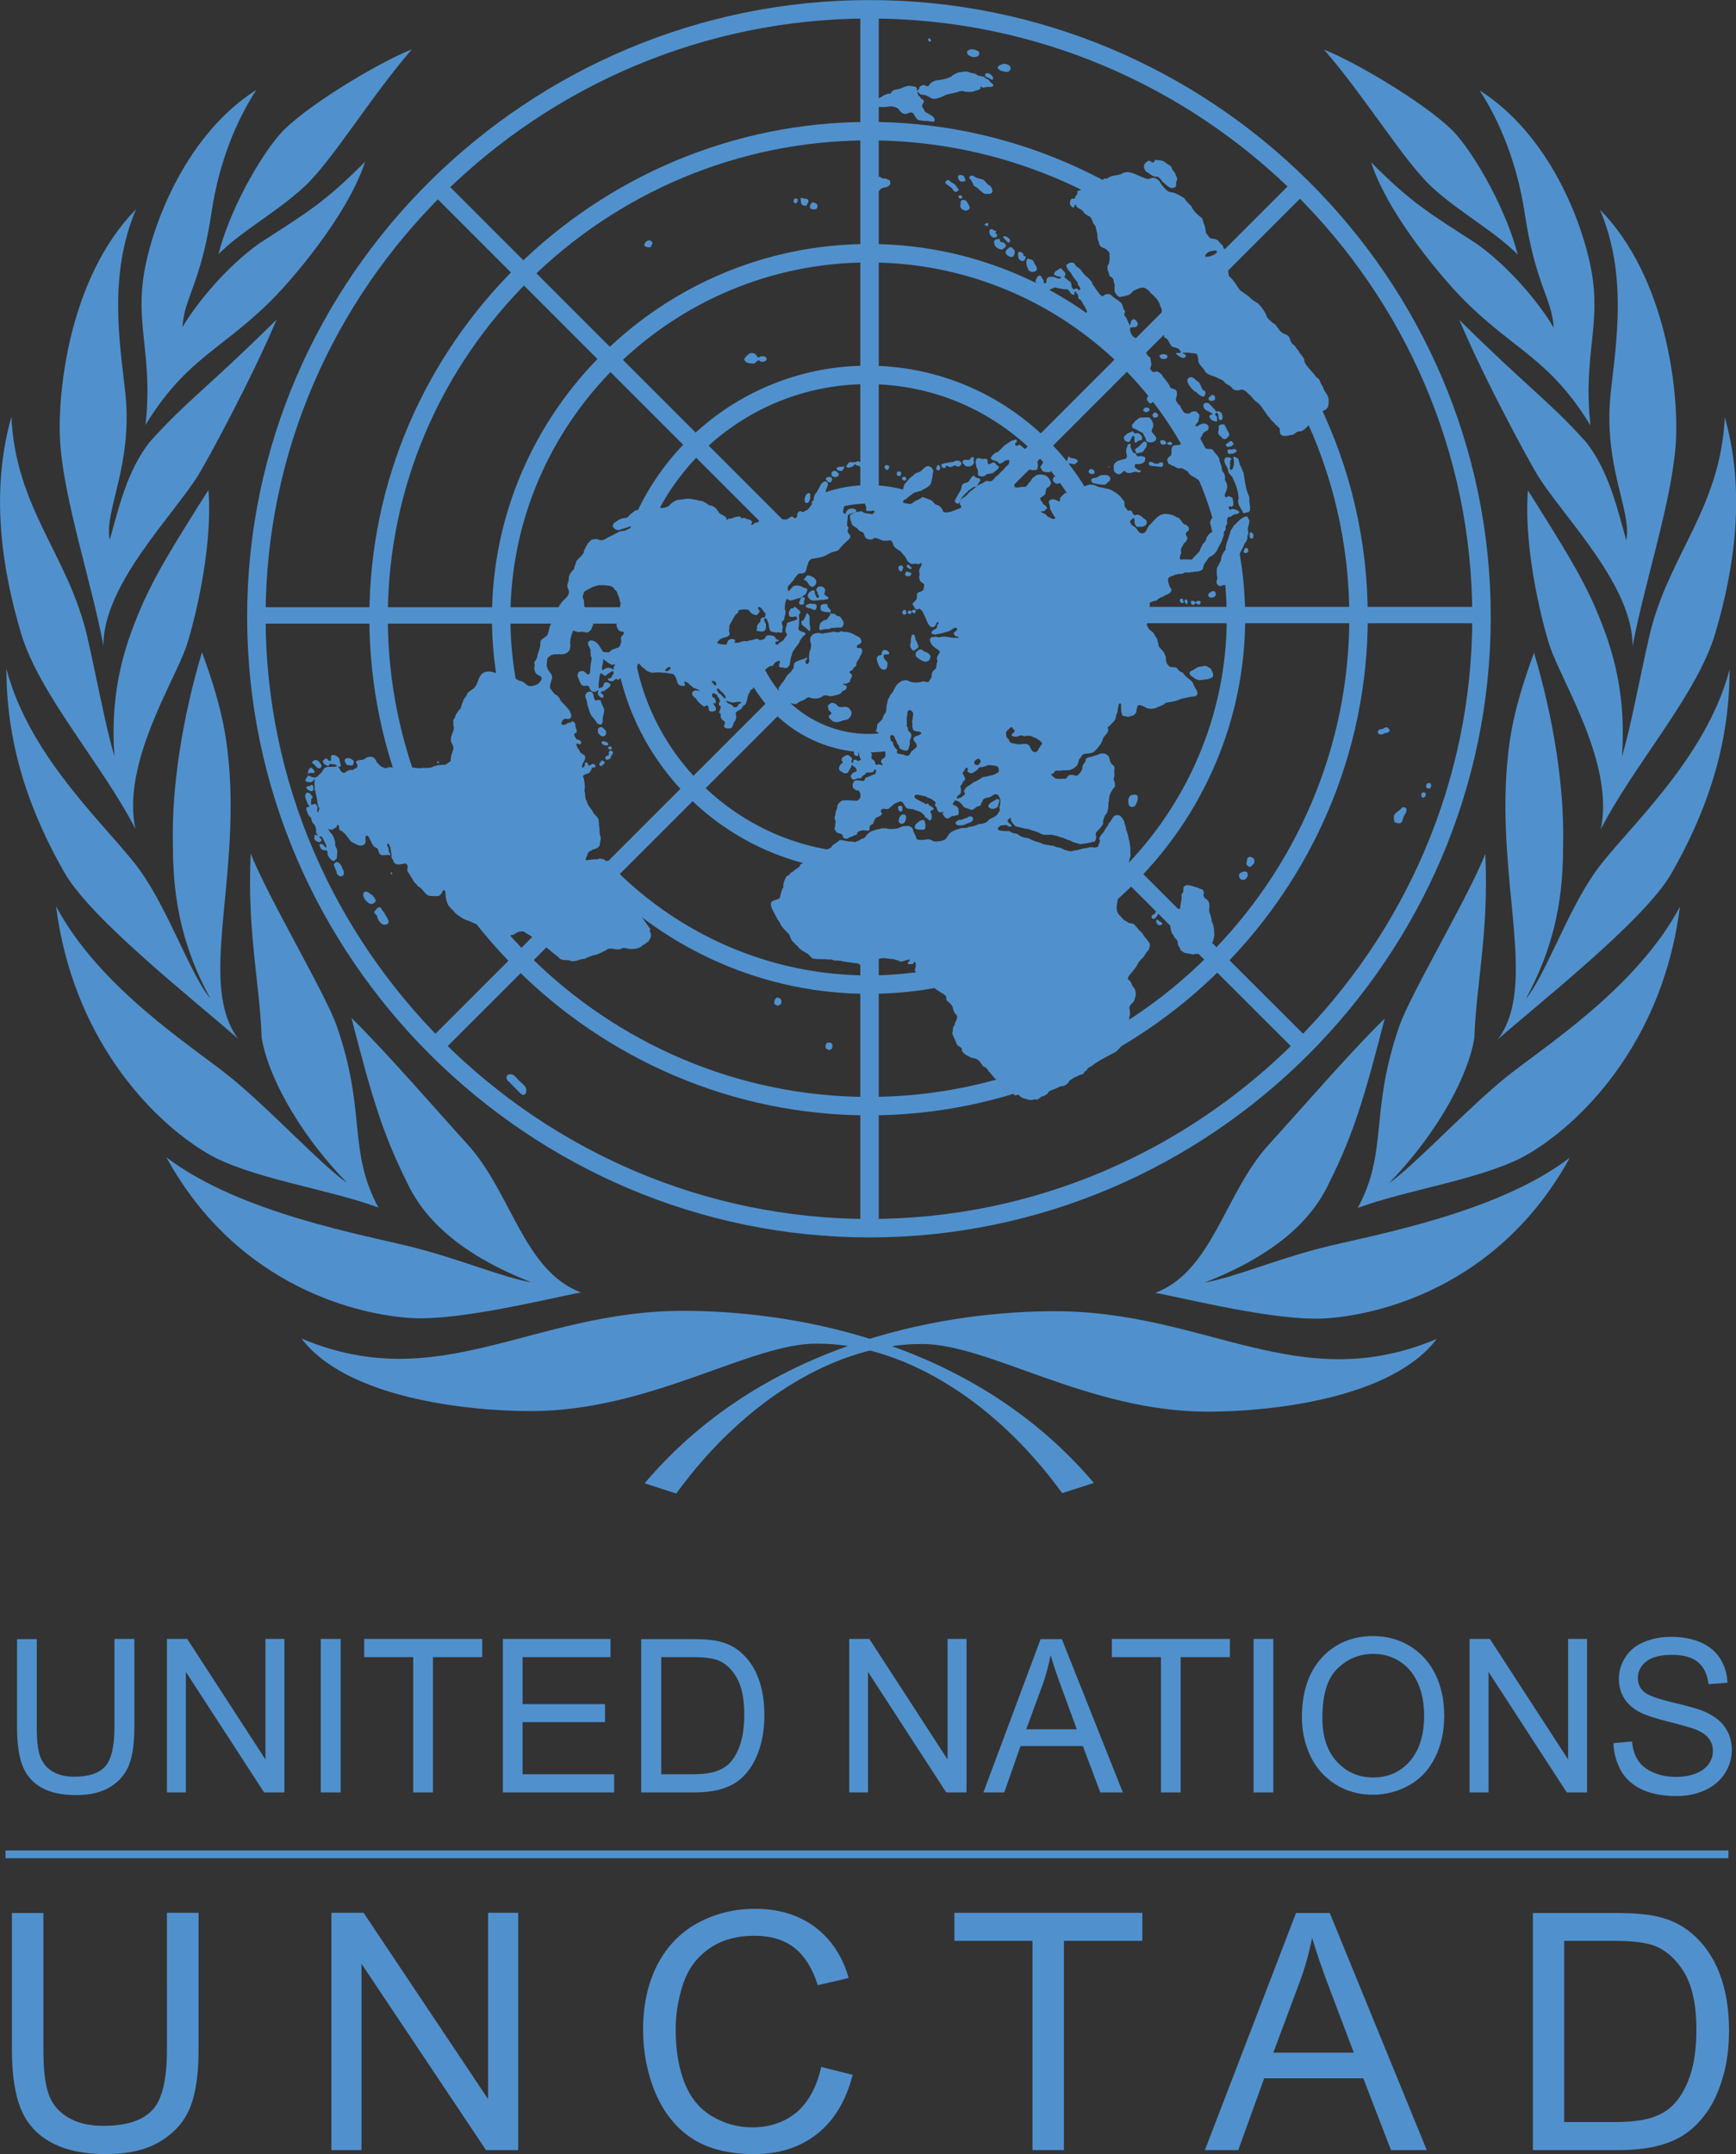 <svg xmlns="http://www.w3.org/2000/svg" xmlns:xlink="http://www.w3.org/1999/xlink" version="1.1" id="Calque_1" x="0px" y="0px" style="enable-background:new 0 0 240.95 155.91;" xml:space="preserve" viewBox="73.71 21.64 91.62 113.65">
<rect x="73.71" y="21.64" width="91.62" height="113.65" fill="#333333" stroke="none"/>
<style type="text/css">
	.st0{fill:#5091CD;}
	.st1{fill-rule:evenodd;clip-rule:evenodd;fill:#5091CD;}
	.st2{fill:#FFFFFF;}
	.st3{fill:none;stroke:#5091CD;stroke-width:0.973;}
	.st4{fill:none;stroke:#5091CD;stroke-width:0.918;}
	.st5{fill:none;stroke:#5091CD;stroke-width:0.865;}
</style>
<g>
	<path class="st0" d="M82.53,122.56h1.66v7.23c0,1.26-0.14,2.25-0.43,3c-0.29,0.74-0.8,1.34-1.54,1.8c-0.74,0.47-1.72,0.7-2.92,0.7   c-1.17,0-2.13-0.2-2.88-0.61c-0.75-0.4-1.28-0.99-1.6-1.75c-0.32-0.77-0.48-1.81-0.48-3.13v-7.23H76v7.22c0,1.09,0.1,1.89,0.3,2.4   c0.2,0.52,0.55,0.91,1.04,1.19c0.49,0.28,1.1,0.42,1.81,0.42c1.22,0,2.09-0.28,2.6-0.83c0.52-0.55,0.77-1.61,0.77-3.18V122.56   L82.53,122.56z"/>
	<polygon class="st0" points="91.2,135.08 91.2,122.56 92.9,122.56 99.47,132.39 99.47,122.56 101.06,122.56 101.06,135.08    99.36,135.08 92.79,125.25 92.79,135.08 91.2,135.08  "/>
	<path class="st0" d="M117.05,130.69l1.66,0.42c-0.35,1.36-0.97,2.4-1.87,3.11c-0.9,0.71-2,1.07-3.31,1.07   c-1.35,0-2.44-0.27-3.29-0.82c-0.84-0.55-1.49-1.35-1.93-2.39c-0.44-1.04-0.66-2.16-0.66-3.36c0-1.3,0.25-2.44,0.75-3.41   c0.5-0.97,1.21-1.71,2.13-2.21c0.92-0.5,1.93-0.75,3.03-0.75c1.25,0,2.3,0.32,3.16,0.96c0.85,0.64,1.45,1.53,1.78,2.69l-1.63,0.38   c-0.29-0.91-0.71-1.57-1.26-1.99c-0.55-0.42-1.24-0.62-2.08-0.62c-0.96,0-1.76,0.23-2.41,0.69c-0.65,0.46-1.1,1.08-1.36,1.86   c-0.26,0.78-0.39,1.58-0.39,2.4c0,1.07,0.15,1.99,0.46,2.79c0.31,0.79,0.79,1.39,1.45,1.78c0.66,0.39,1.36,0.59,2.13,0.59   c0.93,0,1.71-0.27,2.35-0.8C116.38,132.54,116.82,131.74,117.05,130.69L117.05,130.69z"/>
	<polygon class="st0" points="128.2,135.08 128.2,124.04 124.08,124.04 124.08,122.56 134,122.56 134,124.04 129.86,124.04    129.86,135.08 128.2,135.08  "/>
	<path class="st0" d="M137.3,135.08l4.81-12.51h1.78l5.12,12.51h-1.89l-1.46-3.79h-5.23l-1.37,3.79H137.3L137.3,135.08z    M140.91,129.94h4.25l-1.31-3.46c-0.4-1.05-0.69-1.92-0.89-2.6c-0.16,0.8-0.38,1.6-0.68,2.39L140.91,129.94L140.91,129.94z"/>
	<path class="st0" d="M154.61,135.08v-12.51h4.31c0.97,0,1.72,0.06,2.23,0.18c0.72,0.16,1.33,0.46,1.84,0.89   c0.66,0.56,1.15,1.27,1.48,2.14c0.33,0.87,0.49,1.86,0.49,2.98c0,0.95-0.11,1.79-0.34,2.53c-0.22,0.73-0.5,1.34-0.85,1.82   c-0.35,0.48-0.73,0.86-1.14,1.13c-0.41,0.28-0.91,0.49-1.49,0.63c-0.59,0.14-1.26,0.21-2.01,0.21H154.61L154.61,135.08z    M156.26,133.6h2.67c0.82,0,1.47-0.08,1.94-0.23c0.47-0.15,0.84-0.37,1.12-0.65c0.39-0.39,0.7-0.92,0.92-1.58   c0.22-0.66,0.33-1.47,0.33-2.41c0-1.31-0.22-2.31-0.64-3.02c-0.43-0.7-0.95-1.17-1.57-1.41c-0.44-0.17-1.16-0.26-2.14-0.26h-2.63   V133.6L156.26,133.6z"/>
	<polygon class="st1" points="74,119.27 164.93,119.27 164.93,119.68 74,119.68 74,119.27  "/>
	<path class="st0" d="M79.76,108.11h1.04v4.68c0,0.81-0.09,1.46-0.27,1.94c-0.18,0.48-0.5,0.87-0.97,1.17   c-0.47,0.3-1.08,0.45-1.84,0.45c-0.74,0-1.34-0.13-1.81-0.39c-0.47-0.26-0.8-0.64-1-1.13c-0.2-0.5-0.3-1.17-0.3-2.03v-4.68h1.04   v4.67c0,0.7,0.06,1.22,0.19,1.55c0.13,0.33,0.35,0.59,0.65,0.77c0.31,0.18,0.69,0.27,1.13,0.27c0.77,0,1.31-0.18,1.64-0.54   c0.32-0.36,0.49-1.04,0.49-2.06V108.11L79.76,108.11z"/>
	<polygon class="st0" points="82.52,116.21 82.52,108.11 83.59,108.11 87.72,114.47 87.72,108.11 88.72,108.11 88.72,116.21    87.65,116.21 83.52,109.85 83.52,116.21 82.52,116.21  "/>
	<polygon class="st0" points="90.64,116.21 90.64,108.11 91.69,108.11 91.69,116.21 90.64,116.21  "/>
	<polygon class="st0" points="95.52,116.21 95.52,109.07 92.93,109.07 92.93,108.11 99.16,108.11 99.16,109.07 96.56,109.07    96.56,116.21 95.52,116.21  "/>
	<polygon class="st0" points="100.25,116.21 100.25,108.11 105.93,108.11 105.93,109.07 101.29,109.07 101.29,111.55 105.64,111.55    105.64,112.5 101.29,112.5 101.29,115.25 106.12,115.25 106.12,116.21 100.25,116.21  "/>
	<path class="st0" d="M107.55,116.21v-8.09h2.71c0.61,0,1.08,0.04,1.4,0.12c0.45,0.11,0.83,0.3,1.15,0.58   c0.41,0.36,0.73,0.82,0.93,1.38c0.21,0.56,0.31,1.2,0.31,1.92c0,0.61-0.07,1.16-0.21,1.63c-0.14,0.47-0.32,0.87-0.54,1.18   c-0.22,0.31-0.46,0.56-0.72,0.73c-0.26,0.18-0.57,0.31-0.94,0.41c-0.37,0.09-0.79,0.14-1.26,0.14H107.55L107.55,116.21z    M108.59,115.25h1.68c0.52,0,0.93-0.05,1.22-0.15c0.29-0.1,0.53-0.24,0.71-0.42c0.25-0.25,0.44-0.6,0.58-1.02   c0.14-0.43,0.21-0.95,0.21-1.56c0-0.85-0.14-1.5-0.4-1.95c-0.27-0.46-0.6-0.76-0.98-0.91c-0.28-0.11-0.73-0.17-1.35-0.17h-1.65   V115.25L108.59,115.25z"/>
	<polygon class="st0" points="118.53,116.21 118.53,108.11 119.59,108.11 123.72,114.47 123.72,108.11 124.72,108.11 124.72,116.21    123.65,116.21 119.52,109.85 119.52,116.21 118.53,116.21  "/>
	<path class="st0" d="M125.61,116.21l3.02-8.09h1.12l3.22,8.09h-1.19l-0.92-2.45h-3.29l-0.86,2.45H125.61L125.61,116.21z    M127.87,112.88h2.67l-0.82-2.24c-0.25-0.68-0.44-1.24-0.56-1.68c-0.1,0.52-0.24,1.04-0.42,1.55L127.87,112.88L127.87,112.88z"/>
	<polygon class="st0" points="134.98,116.21 134.98,109.07 132.39,109.07 132.39,108.11 138.62,108.11 138.62,109.07 136.02,109.07    136.02,116.21 134.98,116.21  "/>
	<polygon class="st0" points="139.87,116.21 139.87,108.11 140.91,108.11 140.91,116.21 139.87,116.21  "/>
	<path class="st0" d="M142.42,112.26c0-1.34,0.35-2.4,1.05-3.16c0.7-0.76,1.61-1.14,2.71-1.14c0.72,0,1.38,0.18,1.96,0.54   c0.58,0.36,1.03,0.86,1.33,1.49c0.31,0.64,0.46,1.36,0.46,2.17c0,0.82-0.16,1.56-0.48,2.2c-0.32,0.65-0.78,1.14-1.37,1.47   c-0.59,0.33-1.23,0.5-1.91,0.5c-0.74,0-1.4-0.18-1.98-0.55c-0.58-0.37-1.03-0.87-1.33-1.51   C142.57,113.65,142.42,112.97,142.42,112.26L142.42,112.26z M143.5,112.28c0,0.98,0.25,1.74,0.76,2.3   c0.51,0.56,1.15,0.84,1.92,0.84c0.78,0,1.43-0.28,1.93-0.85c0.5-0.57,0.76-1.37,0.76-2.41c0-0.66-0.11-1.23-0.33-1.72   c-0.22-0.49-0.53-0.87-0.95-1.14c-0.42-0.27-0.88-0.4-1.4-0.4c-0.74,0-1.37,0.26-1.9,0.78C143.76,110.19,143.5,111.06,143.5,112.28   L143.5,112.28z"/>
	<polygon class="st0" points="151.27,116.21 151.27,108.11 152.34,108.11 156.47,114.47 156.47,108.11 157.47,108.11 157.47,116.21    156.4,116.21 152.27,109.85 152.27,116.21 151.27,116.21  "/>
	<path class="st0" d="M158.86,113.61l0.98-0.09c0.04,0.41,0.15,0.74,0.32,1c0.17,0.26,0.43,0.47,0.79,0.63   c0.36,0.16,0.76,0.24,1.21,0.24c0.4,0,0.75-0.06,1.05-0.18c0.3-0.12,0.53-0.29,0.68-0.5c0.15-0.21,0.22-0.44,0.22-0.69   c0-0.25-0.07-0.47-0.22-0.66c-0.14-0.19-0.38-0.35-0.71-0.48c-0.21-0.08-0.68-0.22-1.4-0.4c-0.72-0.18-1.23-0.35-1.52-0.5   c-0.38-0.2-0.66-0.45-0.84-0.75c-0.18-0.3-0.27-0.63-0.27-1.01c0-0.41,0.11-0.79,0.34-1.14c0.23-0.36,0.55-0.63,0.99-0.81   c0.43-0.18,0.91-0.27,1.44-0.27c0.58,0,1.1,0.1,1.54,0.29c0.45,0.19,0.79,0.48,1.03,0.85c0.24,0.38,0.37,0.8,0.39,1.28l-1,0.08   c-0.06-0.51-0.24-0.9-0.55-1.16c-0.31-0.26-0.77-0.39-1.37-0.39c-0.63,0-1.09,0.12-1.38,0.36c-0.29,0.24-0.43,0.52-0.43,0.86   c0,0.29,0.1,0.53,0.31,0.72c0.2,0.19,0.72,0.38,1.57,0.58c0.85,0.2,1.43,0.37,1.74,0.52c0.46,0.22,0.8,0.49,1.01,0.83   c0.22,0.33,0.33,0.72,0.33,1.15s-0.12,0.84-0.36,1.22c-0.24,0.38-0.58,0.68-1.03,0.89c-0.45,0.21-0.95,0.32-1.51,0.32   c-0.71,0-1.31-0.11-1.79-0.32c-0.48-0.21-0.86-0.53-1.13-0.96C159.02,114.63,158.88,114.15,158.86,113.61L158.86,113.61z"/>
</g>
<g>
	<path class="st0" d="M119.99,27.3l0.08-0.03c0.2,0.04,0.43,0.02,0.63-0.02c0.19,0.02,0.4,0.04,0.5,0.24c0.09,0.1,0.2,0.2,0.36,0.15   c0.1-0.03,0.2-0.09,0.31-0.05c0.14,0.13,0.17,0.38,0.39,0.4l0.31,0.04c0.14-0.03,0.27,0.05,0.41,0.03   c0.08-0.04,0.06-0.12,0.04-0.18c-0.08-0.14-0.24-0.18-0.36-0.27c-0.18-0.05-0.19-0.24-0.28-0.35c0-0.04-0.01-0.07,0.02-0.11   c0.03-0.04,0.04-0.1,0.07-0.14c0.02-0.15-0.2-0.13-0.2-0.28c-0.12-0.02-0.12-0.14-0.14-0.23c0-0.01,0-0.03,0.02-0.03   c0.03,0.03,0.04,0.08,0.09,0.1c0.02,0.08,0.12,0.04,0.17,0.08c0.27-0.03,0.4,0.25,0.66,0.2c0.2-0.03,0.39-0.11,0.56-0.21   c0.25-0.07,0.52-0.09,0.75-0.19c0.08-0.01,0.19-0.02,0.26,0.03c0.19,0.01,0.4,0.04,0.56-0.06c0.09,0,0.17-0.06,0.25-0.09   c0.03-0.03-0.03-0.12,0.03-0.12c0.04,0,0.06,0.03,0.08,0.06l0.33-0.05c0.09,0.03,0.19,0,0.25-0.06c-0.02-0.14-0.21-0.17-0.23-0.29   c-0.06-0.09-0.22-0.04-0.24-0.18c-0.13,0-0.21-0.06-0.34-0.06c-0.06-0.05-0.14-0.09-0.2-0.12c-0.18,0.01-0.3-0.1-0.47-0.1   c-0.15,0.04-0.3,0.02-0.44,0.08c-0.1,0.06-0.22,0.09-0.29,0.18c-0.24,0.13-0.51,0.18-0.79,0.21c-0.16,0.03-0.34,0.13-0.41,0.28   c-0.1,0.11-0.2-0.08-0.33-0.02c-0.07,0.02-0.15,0.05-0.17,0.13c-0.02,0.06-0.05,0.13-0.1,0.16c-0.04-0.03-0.02-0.1-0.03-0.14   c-0.08-0.12-0.22-0.08-0.33-0.12c-0.29-0.03-0.5,0.19-0.78,0.19c-0.1,0.03-0.22,0.07-0.25,0.19c-0.07,0.08-0.19-0.01-0.27,0.08   l-0.08,0.02c-0.11,0.05-0.26,0.2-0.39,0.18L119.99,27.3z"/>
	<path class="st0" d="M122.85,23.76c0,0.03-0.02,0.07-0.05,0.08c-0.06,0.01-0.09-0.06-0.11-0.1c0-0.03,0.02-0.08,0.06-0.09   C122.79,23.67,122.82,23.72,122.85,23.76z"/>
	<path class="st0" d="M125.39,24.45c0.01,0.08-0.03,0.13-0.09,0.16c-0.17,0.09-0.38,0.02-0.51-0.09c-0.03-0.06-0.07-0.12-0.03-0.18   c0.13-0.14,0.34-0.11,0.49-0.04C125.31,24.32,125.41,24.36,125.39,24.45z"/>
	<path class="st0" d="M127.03,25.16c0.01,0.05,0.04,0.12-0.01,0.17c-0.12,0.19-0.36,0.07-0.52,0.03c-0.04-0.06-0.14-0.07-0.14-0.16   c0.05-0.13,0.22-0.16,0.34-0.2C126.82,25.02,126.96,25.04,127.03,25.16z"/>
	<path class="st0" d="M126.11,25.69c-0.01,0.06,0.03,0.1,0,0.15c-0.13,0.02-0.21-0.13-0.34-0.12c-0.05-0.05-0.09-0.1-0.07-0.18   c0.06-0.05,0.15-0.04,0.22-0.02C125.99,25.56,126.05,25.62,126.11,25.69z"/>
	<path class="st0" d="M135.21,30.21c0.11,0.11,0.3,0.14,0.35,0.31c0.01,0.11,0.13,0.17,0.17,0.27c0.04,0.13,0.14,0.24,0.09,0.39   c-0.1,0.1,0.04,0.3-0.13,0.35c-0.24,0.12-0.4-0.13-0.57-0.25c-0.12-0.09-0.18-0.3-0.36-0.32c-0.2,0.03-0.34-0.13-0.49-0.23h-0.04   c-0.09-0.1-0.17-0.22-0.14-0.36c0.02-0.11,0.12-0.16,0.2-0.24c0.13-0.05,0.19,0.11,0.29,0.08c0.05-0.03,0.07-0.1,0.1-0.14   C134.86,30.12,135.07,30.07,135.21,30.21z"/>
	<path class="st0" d="M124.59,30.96c0.03,0.07,0.08,0.15,0.07,0.23c-0.1,0.02-0.24,0.08-0.32-0.03c-0.05-0.07-0.1-0.15-0.06-0.24   c0.05-0.05,0.13-0.06,0.19-0.04C124.52,30.9,124.58,30.9,124.59,30.96z"/>
	<path class="st0" d="M125.49,31.09c0.22,0.02,0.26,0.27,0.46,0.34c0.09,0.09,0.18,0.23,0.12,0.37c-0.1,0.1-0.26,0.07-0.39,0.07   c-0.09-0.04-0.16-0.13-0.25-0.18c-0.08-0.1-0.19-0.18-0.31-0.24c-0.04-0.02-0.04-0.07-0.05-0.11c-0.07-0.08-0.07-0.2-0.18-0.26   c-0.04-0.04,0-0.09,0-0.14c0.13-0.1,0.25,0.03,0.36,0.08L125.49,31.09z"/>
	<path class="st0" d="M123.96,31.29c0.17,0.03,0.23,0.22,0.33,0.33c0.03,0.08-0.04,0.09-0.08,0.13c-0.2,0.07-0.2-0.21-0.36-0.25   c-0.08-0.1-0.28-0.13-0.24-0.28c0.04-0.03,0.06-0.07,0.1-0.08C123.82,31.12,123.87,31.24,123.96,31.29z"/>
	<path class="st0" d="M124.49,32.01c0.02,0.04-0.01,0.09-0.05,0.11c-0.03,0.01-0.08-0.01-0.11-0.03c-0.03-0.02-0.05-0.07-0.03-0.11   C124.35,31.92,124.46,31.94,124.49,32.01z"/>
	<path class="st0" d="M116.36,32.18c0.07,0.11-0.05,0.19-0.08,0.3c-0.09,0.04-0.2,0-0.27-0.07c-0.03-0.09-0.04-0.2-0.05-0.3   c0.06-0.08,0.14,0.02,0.22,0.01C116.24,32.12,116.31,32.13,116.36,32.18z"/>
	<path class="st0" d="M115.82,32.17c-0.01,0.08-0.03,0.18-0.1,0.2c-0.08,0-0.13-0.05-0.13-0.13c0.01-0.05,0.03-0.1,0.07-0.13   C115.71,32.11,115.79,32.11,115.82,32.17z"/>
	<path class="st0" d="M124.78,32.35c0.03,0.09,0.13,0.16,0.1,0.28c-0.02,0.08-0.12,0.1-0.19,0.13c-0.1-0.02-0.2-0.05-0.26-0.14   c-0.08-0.1-0.01-0.19-0.03-0.31c0.03-0.04,0.05-0.13,0.13-0.12C124.64,32.17,124.73,32.24,124.78,32.35z"/>
	<path class="st0" d="M116.85,32.46c0,0.07,0.02,0.16-0.05,0.19c-0.11,0.06-0.24,0.05-0.34-0.03c-0.02-0.1,0.02-0.24,0.13-0.3   c0.08-0.02,0.16,0.05,0.23,0.08L116.85,32.46z"/>
	<path class="st0" d="M125.85,33.56c-0.06,0.05-0.1-0.05-0.16-0.04c-0.02-0.01-0.03-0.02-0.03-0.05c0.03-0.01,0.08,0,0.08-0.05   c0.04,0,0.08-0.02,0.12-0.01C125.89,33.46,125.85,33.5,125.85,33.56z"/>
	<path class="st0" d="M126.27,33.81c0.05,0.05-0.05,0.08-0.01,0.14c0.03,0.03,0.07,0.05,0.08,0.09c-0.02,0.04-0.02,0.11-0.08,0.12   c-0.09,0.03-0.19,0-0.25-0.07c-0.08-0.08-0.1-0.18-0.08-0.29c0.01-0.03,0.06-0.06,0.09-0.08   C126.12,33.72,126.16,33.84,126.27,33.81z"/>
	<path class="st0" d="M126.98,34.23c0.03,0.05,0.05,0.13,0.01,0.18c-0.01,0.03-0.05,0.03-0.08,0.03l-0.24-0.25   c-0.02-0.03-0.01-0.08,0.03-0.09C126.81,34.09,126.89,34.17,126.98,34.23z"/>
	<path class="st0" d="M126.56,34.42c0.08-0.02,0.13,0.03,0.19,0.07c0.01,0.05,0.09,0.09,0.04,0.15c-0.04,0.08-0.13,0.13-0.21,0.17   c-0.15-0.02-0.34-0.11-0.39-0.28c0.01-0.07-0.04-0.12-0.01-0.18c0.04-0.05,0.09-0.08,0.14-0.1c0.07,0.09,0.07-0.07,0.13,0   C126.51,34.32,126.48,34.4,126.56,34.42z"/>
	<path class="st0" d="M108.11,34.39c0.1,0.08-0.04,0.15-0.02,0.25c-0.09,0.08-0.23,0.05-0.33,0c-0.05-0.03-0.05-0.08-0.03-0.13   c0.03-0.1,0.14-0.18,0.24-0.19C108.03,34.32,108.07,34.36,108.11,34.39z"/>
	<path class="st0" d="M127.27,34.9c-0.02,0.11-0.02,0.26-0.15,0.3c-0.14,0-0.27-0.08-0.34-0.21c-0.01-0.09,0.04-0.16,0.11-0.22   c0.06-0.03,0.13-0.13,0.2-0.08C127.16,34.74,127.23,34.8,127.27,34.9z"/>
	<path class="st0" d="M127.73,35.04c-0.02,0.02-0.03,0.05,0,0.08c0.02,0.08,0.14-0.01,0.11,0.1c-0.02,0.08-0.04,0.17-0.14,0.19   c-0.09,0.02-0.15-0.05-0.22-0.1c-0.03-0.11-0.06-0.24-0.03-0.35c0.02-0.02,0.05-0.02,0.07-0.04   C127.6,34.93,127.67,34.98,127.73,35.04z"/>
	<path class="st0" d="M128.27,35.46c0.03,0.1,0.1,0.17,0.15,0.27c0.01,0.07,0.03,0.17-0.05,0.21c-0.05,0.05-0.13,0.04-0.2,0.05   c-0.07-0.02-0.16-0.05-0.2-0.13c0-0.08-0.07-0.13-0.06-0.2c-0.05-0.07-0.01-0.14-0.04-0.21c0.01-0.07,0.03-0.12,0.09-0.17   C128.07,35.33,128.22,35.32,128.27,35.46z"/>
	<path class="st0" d="M120.14,30.94c0.07,0.14,0.23,0.11,0.36,0.13c0.03,0.03,0.07,0.04,0.11,0.06c0.1,0.03,0.08,0.13,0.09,0.21   c-0.08,0.18-0.29,0.18-0.46,0.23l-0.15,0.15l-0.33-0.46L120.14,30.94z"/>
	<path class="st0" d="M137.94,34.93c0.01,0.04-0.04,0.04-0.05,0.07c-0.16,0.13-0.36,0.19-0.57,0.19c-0.04-0.1,0.09-0.19,0.15-0.24   c0.12-0.07,0.26-0.07,0.39-0.1C137.88,34.88,137.94,34.88,137.94,34.93z M130.55,31.74c0.11,0.15-0.13,0.22-0.11,0.36   c-0.03,0.05-0.09,0-0.14,0.02c-0.09,0.03-0.11,0.12-0.12,0.2c-0.04,0.11,0.06,0.18,0.11,0.25c0.03,0.03,0.08,0.01,0.1,0   c0.03-0.04,0.03-0.11,0.07-0.15c0.04,0.04,0.06,0.08,0.07,0.13c0.1,0.09,0.22,0.12,0.32,0.21c0.08,0.16,0.23,0.24,0.38,0.31   c0.15,0.13,0.12,0.35,0.28,0.47c0.04,0.17,0.1,0.34,0.12,0.51c-0.02,0.19,0.07,0.33,0.1,0.49c0.07,0.17,0.24,0.17,0.36,0.25   c0.04,0.07,0.14,0.08,0.14,0.17c0.08,0.03,0.01,0.13,0.04,0.19c0.01,0.14-0.01,0.29-0.04,0.43c-0.11,0.07-0.06,0.19-0.07,0.29   c0.07,0.1,0.06,0.24,0.13,0.35c0.12,0.04,0.19,0.14,0.2,0.27c-0.02,0.05,0.03,0.09,0.04,0.14c0.03,0.18-0.07,0.41,0.11,0.55   c0.03,0.08,0.11,0.11,0.18,0.13c0.2-0.05,0.42-0.05,0.58-0.19l0.13-0.14c0.2-0.07,0.41-0.24,0.64-0.13   c0.08,0.08,0.22,0.13,0.25,0.24c0.25,0.19,0.47,0.43,0.53,0.72c0.05,0.08,0.08,0.14,0.07,0.24l0.13,1.39   c0.2,0.04,0.26,0.27,0.35,0.42c0.12,0.16,0.36,0.08,0.46,0.24c0.03,0.03,0.07,0.08,0.07,0.13c-0.06,0.04-0.15,0.05-0.22,0.02   c-0.03,0.02-0.03,0.06-0.01,0.08c0.11,0.09,0.23,0.18,0.37,0.2c0.05-0.01,0.09-0.04,0.13-0.09c0.01-0.06-0.05-0.09-0.09-0.13   c-0.04-0.01-0.06-0.02-0.09-0.04c0.02-0.05,0.08,0,0.11-0.02c0.21-0.03,0.4,0.05,0.6,0.04c0.09,0.08,0.11,0.19,0.12,0.31   c-0.03,0.27,0.25,0.4,0.36,0.63c0.14,0.21,0.39,0.22,0.61,0.32c0.14,0.1,0.35,0.11,0.45,0.3c0.13,0.1,0.31,0.14,0.39,0.3   c0.07,0.02,0.11,0.11,0.19,0.07c0.13,0.07,0.24-0.07,0.37-0.01c0.16,0.05,0.26,0.21,0.39,0.31c0.09,0.07,0.13,0.19,0.23,0.24   c0,0.08,0.09,0.05,0.12,0.11c0.21,0.14,0.3,0.37,0.46,0.56c0.05,0.08,0.1,0.18,0.19,0.24c0.07,0.15,0.23,0.24,0.33,0.39   c0.08,0.03,0.13,0.13,0.21,0.18c0.01,0.13-0.02,0.3,0.11,0.37c0.18,0.09,0.37-0.02,0.55-0.02c0.13-0.04,0.21-0.17,0.34-0.19   c0.14,0.01,0.24-0.05,0.34-0.14l0.92-0.9c0.04-0.08,0.14-0.07,0.19-0.14c0.11-0.08,0.13-0.21,0.13-0.35   c0.02-0.23-0.05-0.4-0.19-0.56c-0.01-0.05-0.04-0.08-0.07-0.13c-0.03-0.16-0.16-0.28-0.2-0.44c-0.04-0.14-0.22-0.18-0.28-0.33   c-0.08-0.09-0.17-0.19-0.26-0.29c-0.13-0.16-0.29-0.31-0.29-0.53c-0.09-0.17-0.24-0.3-0.32-0.48c-0.13-0.08-0.13-0.25-0.28-0.3   c-0.16-0.14-0.11-0.39-0.32-0.5c-0.17-0.06-0.36-0.16-0.44-0.34c-0.08-0.05-0.1-0.15-0.18-0.22c-0.16-0.09-0.31-0.23-0.42-0.37   c-0.07-0.23-0.22-0.45-0.39-0.64c-0.12-0.16-0.32-0.2-0.45-0.34c-0.17-0.18-0.39-0.29-0.59-0.45c-0.18-0.24-0.32-0.53-0.58-0.74   l-0.24-1.47c-0.01,0.01-0.03,0.02-0.05,0.01c0-0.06-0.02-0.13-0.06-0.18c-0.13-0.08-0.18-0.24-0.31-0.29   c-0.14-0.07-0.34,0-0.43-0.19c-0.03-0.08-0.13-0.11-0.13-0.21c-0.03-0.15-0.02-0.32-0.12-0.45c0.01-0.09-0.07-0.15-0.05-0.25   c-0.22-0.18-0.49-0.38-0.59-0.65c-0.12-0.14-0.29-0.26-0.36-0.42c-0.2-0.13-0.4-0.25-0.63-0.32c-0.15,0.01-0.26-0.05-0.36-0.15   c-0.13-0.13-0.27-0.29-0.35-0.46c-0.13-0.12-0.28-0.2-0.46-0.13c-0.16,0.09-0.33-0.03-0.48-0.08c-0.31-0.12-0.65-0.36-0.99-0.19   c-0.23,0.15-0.54,0.07-0.77,0.25c-0.08,0.08-0.23-0.03-0.27,0.1c0,0.02-0.03,0.05-0.06,0.07L130.55,31.74z"/>
	<path class="st0" d="M113.75,40.5c0.04,0.01,0.04-0.04,0.08-0.04c0.06-0.06,0.13,0,0.19-0.03c0.08,0,0.1,0.08,0.15,0.11   c0.02,0.06-0.02,0.1-0.05,0.14c-0.08,0.05-0.19,0.07-0.29,0.03c-0.03-0.02-0.03-0.07-0.08-0.07c-0.05,0.07-0.14,0.05-0.17,0.14   c-0.08,0.08-0.2,0.02-0.3,0.03c-0.07,0-0.1-0.05-0.17-0.04c-0.05-0.05-0.11-0.1-0.12-0.17c0.04-0.14,0.19-0.24,0.29-0.32   c0.12-0.03,0.25-0.01,0.35,0.1C113.64,40.44,113.69,40.48,113.75,40.5z"/>
	<path class="st0" d="M135.29,40.37c0.04,0.04,0.05,0.09,0.02,0.14c-0.07,0.1-0.22,0.08-0.32,0.05c-0.03-0.06-0.1-0.09-0.08-0.16   C135.01,40.3,135.18,40.31,135.29,40.37z"/>
	<path class="st0" d="M130.46,46.14c0-0.1,0.18-0.09,0.12-0.2c-0.12-0.19-0.39-0.04-0.47-0.25l-0.13,0.38L130.46,46.14z"/>
	<path class="st0" d="M136.96,41.79c0.12,0.11,0.13,0.26,0.21,0.39c0.04,0.07,0.2,0.09,0.15,0.2c0.02,0.07-0.04,0.12-0.07,0.18   c-0.13,0.02-0.22-0.08-0.32-0.14c-0.05-0.06-0.1-0.13-0.18-0.13c-0.16-0.16-0.34-0.34-0.38-0.56c0-0.06,0.03-0.13,0.09-0.16   c0.04-0.04,0.12-0.03,0.18-0.02C136.76,41.61,136.85,41.73,136.96,41.79z"/>
	<path class="st0" d="M137.56,42.43c-0.01,0.01-0.02,0-0.03,0c-0.01-0.01-0.01-0.03,0.01-0.03   C137.55,42.4,137.56,42.41,137.56,42.43z"/>
	<path class="st0" d="M137.82,42.55c0.02,0.05,0.02,0.13,0.01,0.18c-0.06,0.05-0.14,0.06-0.21,0.07c-0.05-0.03-0.13-0.05-0.13-0.12   c-0.01-0.08,0.09-0.09,0.11-0.15C137.66,42.45,137.77,42.47,137.82,42.55z"/>
	<path class="st0" d="M137.83,43.26c0.02,0.04,0.06,0.1,0.11,0.1c0.04-0.01,0.1-0.05,0.13-0.01c0.03,0.06,0.1,0.04,0.12,0.1   c0.03,0.09,0.06,0.2,0.03,0.3c-0.03,0.04-0.08,0.06-0.14,0.05c-0.11-0.1-0.01-0.29-0.14-0.38c-0.04,0-0.08,0.02-0.1,0.07   c-0.02,0.09,0.17,0.13,0.09,0.23c0.02,0.04,0.02,0.08,0.02,0.13c-0.08,0.08-0.16-0.02-0.25-0.02c-0.07-0.05-0.13-0.12-0.16-0.19   c-0.02-0.06,0.02-0.1,0.08-0.12c0.03-0.01,0.07,0.01,0.08-0.03c-0.03-0.08-0.13-0.08-0.18-0.14c-0.13-0.02-0.24-0.13-0.29-0.22   c0-0.07-0.03-0.12,0.01-0.18c0.08-0.06,0.18-0.08,0.28-0.02L137.83,43.26z"/>
	<path class="st0" d="M134.36,43.19c0.02,0.03,0.03,0.09,0,0.12c-0.05,0.04-0.1,0.08-0.17,0.08c-0.05-0.03-0.13-0.04-0.15-0.1   c0-0.08,0.08-0.11,0.13-0.15C134.23,43.13,134.3,43.15,134.36,43.19z"/>
	<path class="st0" d="M134.82,43.51c0.01,0.04,0.02,0.1-0.03,0.13c-0.06,0.02-0.13,0.07-0.19,0.02c-0.04-0.03-0.07-0.08-0.07-0.13   c0.03-0.06,0.07-0.13,0.14-0.13C134.73,43.42,134.8,43.44,134.82,43.51z"/>
	<path class="st0" d="M134.37,43.67c0.12,0.12,0.22,0.26,0.2,0.44c0.01,0.12-0.11,0.19-0.07,0.31c0.08,0.15,0.31,0.26,0.2,0.45   c-0.12,0.13-0.31,0.13-0.46,0.07c-0.06-0.04-0.07-0.12-0.07-0.18c-0.08-0.11-0.1-0.29-0.26-0.33c-0.13-0.06-0.24-0.16-0.4-0.19   c-0.03-0.06-0.1-0.14-0.03-0.21c0.04-0.07,0.11-0.1,0.13-0.17c0.11-0.06,0.2-0.19,0.32-0.19   C134.08,43.68,134.21,43.64,134.37,43.67z"/>
	<path class="st0" d="M138.34,44.06c0.03,0.06,0.07,0.13,0.11,0.19c0.02,0.14,0.18,0.23,0.13,0.38c-0.09,0.07-0.14,0.21-0.28,0.17   c-0.1-0.02-0.13-0.14-0.22-0.17c-0.01-0.06-0.1-0.09-0.08-0.17c0.02-0.09,0.05-0.2,0.02-0.29c0-0.05,0.05-0.09,0.09-0.12   C138.18,44.03,138.28,44,138.34,44.06z"/>
	<path class="st0" d="M133.55,44.44c0.02,0.03,0.02,0.06,0.04,0.08c0.07-0.04,0.16-0.03,0.23-0.01c0.06,0.05,0.11,0.09,0.16,0.15   c-0.01,0.08,0.04,0.18-0.06,0.22c-0.14-0.05-0.19,0.13-0.32,0.11c-0.03-0.1,0-0.22-0.03-0.32l-0.05-0.04   c-0.15,0.08-0.13,0.46-0.37,0.29c-0.06,0-0.07-0.06-0.11-0.09c0-0.05-0.03-0.12,0-0.16c0.1-0.11,0.22-0.21,0.36-0.23   c0.03-0.03,0.05-0.06,0.09-0.05C133.5,44.45,133.53,44.44,133.55,44.44z"/>
	<path class="st0" d="M135.21,44.92c0.02,0.04,0.07,0.08,0.04,0.13c-0.07,0.06-0.16,0.07-0.24,0.03c-0.04-0.03-0.07-0.08-0.07-0.14   c0-0.04,0.03-0.07,0.07-0.07C135.09,44.85,135.15,44.88,135.21,44.92z"/>
	<path class="st0" d="M138.81,45.05c0.02,0.07-0.08,0.08-0.11,0.14c-0.09-0.02-0.17,0.08-0.24,0.01c-0.03-0.03-0.09-0.08-0.04-0.13   c0.1-0.05,0.18-0.18,0.3-0.16L138.81,45.05z"/>
	<path class="st0" d="M134.2,44.97c0.08,0.08,0.01,0.17,0.01,0.26c-0.1,0.09-0.13,0.24-0.26,0.29c-0.09-0.03-0.16,0.06-0.26,0.04   c-0.02-0.07-0.09-0.13-0.07-0.2c0.03-0.08,0.12-0.08,0.17-0.14l0.29-0.29C134.12,44.93,134.16,44.96,134.2,44.97z"/>
	<path class="st0" d="M135.57,45.03c0.02,0.09-0.08,0.09-0.14,0.09c-0.05-0.01-0.08-0.05-0.13-0.09c0.03-0.06,0.09-0.06,0.14-0.08   C135.49,44.95,135.56,44.97,135.57,45.03z"/>
	<path class="st0" d="M133.39,45.09c-0.07,0.14,0.06,0.27,0.1,0.4c0.05,0.03,0.1,0.08,0.16,0.07c0.02,0.07,0.05,0.15,0.13,0.16   c0.1-0.03,0.21,0,0.31,0.01c0.12,0.06,0.03,0.16,0.04,0.25l-0.13,0.11c-0.12,0.02-0.23,0.07-0.34,0.02   c-0.07,0.04-0.06,0.1-0.07,0.16c0.06,0.09,0.15,0.12,0.23,0.19c0.03-0.01,0.05-0.02,0.08,0c0.02,0.02,0.03,0.04,0.01,0.07   c-0.1,0.08-0.22-0.02-0.34,0.01c-0.13,0.04-0.28,0.09-0.41,0.03c-0.04-0.03-0.08-0.1-0.15-0.08c-0.05,0.08-0.13,0.13-0.21,0.17   c-0.09,0.02-0.15-0.04-0.23-0.08c-0.12-0.1-0.07-0.27-0.08-0.4c0.11-0.26,0.41-0.27,0.64-0.34c0.12-0.13,0-0.27,0.02-0.42   c-0.02-0.11,0.06-0.19,0.07-0.3c0.04-0.02,0.05-0.06,0.1-0.06C133.37,45.05,133.39,45.06,133.39,45.09z"/>
	<path class="st0" d="M138.97,45.43c0,0.1-0.13,0.08-0.19,0.15c-0.09-0.05-0.17,0.06-0.25-0.02c-0.05-0.05-0.03-0.13-0.02-0.19   c0.09-0.06,0.2,0.03,0.29-0.04C138.88,45.32,138.95,45.34,138.97,45.43z"/>
	<path class="st0" d="M139.07,45.86c0.01,0.11,0.07,0.19,0.07,0.31c0.11,0.11,0.1,0.26,0.19,0.38c0.06,0.27,0.07,0.53,0.14,0.79   c0.02,0.2,0.14,0.38,0.18,0.58c-0.02,0.17,0.02,0.33,0.04,0.48l-0.01,0.17c-0.06,0.14-0.21,0.08-0.29,0.15   c-0.12-0.01-0.1-0.15-0.18-0.22c-0.02-0.08-0.09-0.15-0.13-0.23c-0.01-0.1-0.05-0.22,0-0.32c-0.01-0.38-0.13-0.72-0.29-1.04   c-0.03-0.14-0.16-0.21-0.24-0.33c-0.03-0.15-0.05-0.28-0.15-0.4c-0.05-0.1-0.11-0.25-0.04-0.36c0.05-0.08,0.16-0.04,0.22-0.05   c0.04,0.03,0.11,0.03,0.13,0.09c-0.16,0.12-0.03,0.29-0.1,0.43c0.02,0.06-0.01,0.12,0.05,0.14c0.14,0,0.12-0.16,0.17-0.25   c0-0.13,0.03-0.27-0.04-0.38c0-0.02,0.02-0.05,0.04-0.07C138.91,45.76,139.01,45.79,139.07,45.86z"/>
	<path class="st0" d="M125.1,45.78c0.03,0.08-0.03,0.16,0.01,0.24c0.01,0.08-0.06,0.15-0.13,0.19c-0.08,0.06-0.19,0.04-0.28,0.03   c-0.09-0.02-0.1-0.12-0.18-0.16c-0.01-0.03-0.01-0.08,0-0.11c0.11-0.18,0.36,0.06,0.41-0.16C124.99,45.78,125.04,45.73,125.1,45.78   z"/>
	<path class="st0" d="M125.55,45.86c0.08,0,0.23-0.06,0.27,0.05c0.04,0.08-0.02,0.19,0.08,0.22c0.12,0,0.2-0.15,0.32-0.07   c0.05,0.07,0.1,0.14,0.18,0.17c0.03,0.02,0.02,0.07,0.02,0.09c-0.08,0.13-0.22,0.19-0.32,0.29c-0.08-0.02-0.14,0.05-0.22,0.03   c-0.11-0.01-0.16,0.11-0.26,0.13c-0.1,0.02-0.24,0.01-0.3-0.09c0.01-0.12,0.02-0.27-0.07-0.37c-0.01-0.13-0.09-0.29-0.02-0.41   c-0.01-0.07,0.07-0.07,0.11-0.09C125.41,45.81,125.48,45.84,125.55,45.86z"/>
	<path class="st0" d="M124.45,46.07c0.01,0.08-0.05,0.13-0.11,0.18c-0.08,0.02-0.16,0-0.22-0.06c-0.11,0.02-0.21,0.14-0.35,0.07   c-0.04-0.01-0.11-0.12-0.14-0.02c0,0.04-0.02,0.08-0.05,0.09h-0.11c-0.02-0.06-0.11-0.1-0.08-0.18c0.04-0.05,0.12-0.02,0.16-0.08   c0.14,0.03,0.26-0.07,0.4-0.04c0.13-0.05,0.28-0.14,0.42-0.05C124.41,46.01,124.44,46.03,124.45,46.07z"/>
	<path class="st0" d="M119.09,46.27c-0.03-0.12-0.19,0-0.23-0.14c-0.08,0.01-0.1,0.1-0.16,0.13c-0.09,0.01-0.16,0.07-0.24,0.06   c-0.03-0.02-0.1-0.03-0.08-0.09c0.05-0.07,0.07-0.14,0.15-0.19c0.07-0.05,0.17,0.02,0.24-0.02c0.1,0.04,0.18-0.09,0.26-0.03   l0.25,0.08L119.09,46.27z"/>
	<path class="st0" d="M129.13,46.56c-0.16-0.02-0.33,0.03-0.44-0.12c0.02-0.08-0.12-0.11-0.06-0.19l0.24-0.38l0.38,0.35   L129.13,46.56z"/>
	<path class="st0" d="M129.78,47.13c-0.09-0.01-0.18-0.01-0.25,0.04c-0.11,0-0.2-0.09-0.25-0.18c-0.02-0.07,0.03-0.13,0.05-0.19   l0.35-0.08L129.78,47.13z"/>
	<path class="st0" d="M134.78,46.11c0.05-0.02,0.11-0.02,0.13-0.07c0.04,0,0.12-0.03,0.15,0.02c0.09,0.04,0.01,0.13,0,0.19   c-0.1,0.06-0.2-0.01-0.31,0c-0.13-0.04-0.29,0.01-0.4-0.09c-0.02-0.03-0.02-0.08,0.01-0.12c0.04-0.07,0.12-0.02,0.18-0.01   C134.6,46.11,134.69,46.09,134.78,46.11z"/>
	<path class="st0" d="M123.32,46.27c0.02,0.05,0.01,0.12-0.02,0.16c-0.04,0.03-0.09,0.02-0.13,0.01c-0.09-0.05-0.03-0.12-0.02-0.18   c0.03-0.04,0.07-0.14,0.13-0.06L123.32,46.27z"/>
	<path class="st0" d="M120.64,46.25c0.01,0.07-0.03,0.15-0.09,0.18c-0.08,0.02-0.11-0.07-0.15-0.1c-0.03-0.06,0.02-0.1,0.04-0.14   C120.51,46.16,120.6,46.19,120.64,46.25z"/>
	<path class="st0" d="M118.27,46.24c-0.04,0.02-0.01,0.08-0.01,0.11c-0.06,0.03-0.07,0.14-0.14,0.14c-0.1-0.01-0.21-0.02-0.26-0.11   c-0.01-0.04,0.03-0.07,0.05-0.09c0.03-0.01,0.09,0,0.11-0.03c0.09,0.01,0.19,0.03,0.24-0.05   C118.28,46.21,118.28,46.24,118.27,46.24z"/>
	<path class="st0" d="M132.25,46.27c-0.01,0.02-0.01,0.03-0.02,0.04c-0.03,0-0.03-0.04-0.01-0.06   C132.23,46.24,132.26,46.24,132.25,46.27z"/>
	<path class="st0" d="M131.45,46.46c0.01,0.03,0.05,0.08,0.02,0.12c-0.02,0.08-0.11,0.07-0.18,0.07c-0.06-0.01-0.09-0.07-0.13-0.1   c0-0.06,0.02-0.13,0.08-0.15C131.32,46.36,131.39,46.41,131.45,46.46z"/>
	<path class="st0" d="M117.91,46.57c0.03,0.01,0.07,0.05,0.08,0.09c-0.02,0.08-0.08,0.13-0.15,0.15c-0.07,0.01-0.15-0.02-0.22-0.06   c-0.03-0.04-0.03-0.11-0.03-0.16c0.03-0.05,0.08-0.1,0.13-0.11C117.79,46.5,117.89,46.48,117.91,46.57z"/>
	<path class="st0" d="M121.27,46.59c0.01,0.04-0.02,0.09-0.03,0.13c-0.02,0.04-0.07,0.05-0.11,0.03c-0.04,0.01-0.08-0.04-0.09-0.08   c-0.01-0.07,0.01-0.13,0.05-0.16C121.15,46.54,121.26,46.49,121.27,46.59z"/>
	<path class="st0" d="M132.25,46.77c0.06,0.06,0.07,0.14,0.04,0.21c-0.01,0.04-0.05,0.07-0.09,0.08c-0.07,0.06-0.12,0.17-0.22,0.15   c-0.22,0.02-0.38-0.05-0.59-0.08c-0.06-0.04-0.06-0.09-0.09-0.14c-0.01-0.07,0.07-0.12,0.13-0.13c0.13,0,0.24-0.06,0.35-0.14   C131.96,46.71,132.13,46.66,132.25,46.77z"/>
	<path class="st0" d="M125.34,46.86c0.04,0.01,0.08,0.04,0.1,0.08c0.03,0.09-0.09,0.14-0.1,0.23c-0.04,0.05-0.05,0.13-0.12,0.15   c-0.17-0.01-0.28,0.13-0.4,0.21c-0.13,0.15-0.35,0.29-0.41,0.49c0,0.08-0.07,0.13-0.11,0.19c-0.07,0.02-0.13-0.03-0.18-0.08   c-0.04-0.05,0.01-0.12,0.02-0.17c0.04-0.03,0.05-0.09,0.08-0.13c0.09-0.18,0.23-0.33,0.25-0.53c0.02-0.24,0.32-0.12,0.41-0.33   c0.08-0.08,0.11-0.23,0.24-0.23C125.18,46.81,125.25,46.88,125.34,46.86z"/>
	<path class="st0" d="M117.63,46.93c-0.02,0.07-0.03,0.14-0.11,0.16c-0.04,0.02-0.09-0.01-0.12-0.03c-0.02-0.08-0.14-0.1-0.1-0.19   c0.04-0.06,0.11-0.03,0.15-0.08C117.54,46.8,117.62,46.83,117.63,46.93z"/>
	<path class="st0" d="M121.53,46.86c0.03,0.03,0.01,0.08-0.01,0.11c-0.05,0.03-0.1,0.03-0.15,0c-0.04-0.02-0.08-0.07-0.04-0.12   c0.03-0.03,0.04-0.06,0.09-0.06C121.46,46.79,121.51,46.82,121.53,46.86z"/>
	<path class="st0" d="M116.48,47.71c-0.03,0.1,0.02,0.22-0.04,0.3c0,0.07-0.04,0.1-0.08,0.14c-0.03,0.03-0.08,0.03-0.13,0.02   c-0.05-0.03-0.04-0.09-0.06-0.14c0.02-0.15,0.04-0.31,0.2-0.38C116.41,47.67,116.47,47.66,116.48,47.71z"/>
	<path class="st2" d="M111.9,49.17c0.14,0.19,0.36,0.02,0.55,0.07c0.02-0.12,0.17-0.06,0.23-0.14c0.03-0.01,0.04,0.02,0.04,0.04   c0.02,0.07-0.03,0.13-0.09,0.16c-0.09,0.02-0.2,0.02-0.27,0.09c-0.12-0.01-0.22,0.04-0.33,0.02c-0.08-0.12-0.29-0.1-0.27-0.27   c0.07-0.03,0.12-0.1,0.2-0.08L111.9,49.17z"/>
	<path class="st0" d="M139.86,49.85c0,0.07,0.01,0.15-0.05,0.19c-0.03,0.02-0.07,0.02-0.1,0.01c-0.06-0.07-0.05-0.16-0.06-0.24   c0.02-0.02,0.02-0.07,0.06-0.08C139.8,49.7,139.81,49.81,139.86,49.85z"/>
	<path class="st0" d="M139.57,50.61c0.03,0.05,0.03,0.1,0,0.15c-0.03,0.03-0.07,0.07-0.11,0.06c-0.04,0-0.09-0.02-0.11-0.04   c-0.02-0.07,0.04-0.14,0.06-0.21C139.47,50.54,139.56,50.55,139.57,50.61z"/>
	<path class="st0" d="M121.8,51.57c0.03,0.02,0.03,0.07,0.01,0.08c-0.09,0.05-0.16-0.07-0.24-0.09c-0.01-0.03-0.01-0.08,0.01-0.1   C121.69,51.35,121.72,51.55,121.8,51.57z"/>
	<path class="st0" d="M121.38,51.57c0.02,0.04-0.02,0.07-0.04,0.09c0,0.05-0.01,0.1-0.05,0.13c-0.06-0.02-0.13-0.02-0.14-0.09   c0-0.05-0.05-0.09-0.02-0.15c0.03-0.06,0.1-0.08,0.16-0.08L121.38,51.57z"/>
	<path class="st0" d="M121.79,51.85c0.05,0.05-0.02,0.1-0.02,0.15c-0.07,0.05-0.14,0.05-0.22,0.03c-0.03-0.02-0.06-0.03-0.07-0.06   c-0.01-0.06,0.02-0.1,0.04-0.15C121.61,51.74,121.69,51.88,121.79,51.85z"/>
	<path class="st0" d="M116.75,52.2c0.05,0.08,0.06,0.19,0.01,0.28c-0.05,0.05-0.12,0.14-0.2,0.12c-0.21-0.04-0.19-0.33-0.4-0.35   c-0.01-0.03-0.02-0.05-0.01-0.08c0.09-0.03,0.09-0.13,0.16-0.17C116.48,52,116.64,52.08,116.75,52.2z"/>
	<path class="st0" d="M117.25,52.71c0.05,0.12-0.08,0.22-0.01,0.33c0.05,0.04,0.14,0.05,0.18,0.12c0.03,0.16-0.15,0.07-0.21,0.13   c-0.22-0.02-0.43,0.07-0.66,0.02c-0.1-0.02-0.16-0.11-0.21-0.2c-0.01-0.14,0.09-0.25,0.22-0.31c0.04-0.02,0.08-0.02,0.12,0   c0.08,0.07-0.01,0.19,0.09,0.24c0.01,0.06,0.03,0.12,0.08,0.15c0.05,0.01,0.07-0.03,0.08-0.08c-0.02-0.03,0.01-0.11-0.06-0.1   c-0.04-0.03,0.01-0.06,0-0.09c-0.01-0.07-0.12-0.12-0.08-0.19c0.03-0.05,0.08-0.14,0.16-0.14   C117.09,52.55,117.18,52.63,117.25,52.71z"/>
	<path class="st0" d="M137.87,52.93c0.01,0.06,0.01,0.13-0.05,0.18c-0.08,0.07-0.19,0.07-0.29,0.04c-0.04-0.03-0.04-0.08-0.06-0.13   c0.05-0.11,0.17-0.19,0.29-0.19C137.82,52.82,137.84,52.89,137.87,52.93z"/>
	<path class="st2" d="M115.49,52.96c-0.02,0.05-0.03,0.11-0.07,0.13c-0.05,0-0.03-0.06-0.04-0.08c0-0.04,0.02-0.07,0.04-0.11   C115.46,52.9,115.47,52.94,115.49,52.96z"/>
	<path class="st0" d="M116.17,53.18c0.04,0.08-0.03,0.14-0.04,0.21c0,0.04,0.05,0.12-0.01,0.13c-0.05,0.04-0.12,0.01-0.18,0.02   c-0.03-0.03-0.09-0.08-0.05-0.13c0.06-0.09,0.05-0.22,0.16-0.27C116.11,53.13,116.14,53.15,116.17,53.18z"/>
	<path class="st0" d="M136.18,53.41c0.01,0.03-0.04,0.03-0.06,0.05c-0.06,0.01-0.09-0.03-0.13-0.08c0.01-0.04-0.04-0.1,0.01-0.13   c0.05,0.01,0.09-0.05,0.13-0.02L136.18,53.41z"/>
	<path class="st0" d="M136.38,53.33c0,0.06,0.03,0.14-0.04,0.18c-0.04,0-0.06-0.02-0.07-0.05c-0.02-0.06-0.08-0.11-0.02-0.17   C136.3,53.24,136.36,53.29,136.38,53.33z"/>
	<path class="st0" d="M137.08,53.4c-0.03,0.04,0,0.13-0.07,0.14c-0.11,0.05-0.2-0.2-0.27,0c-0.04,0.03-0.1,0.01-0.14-0.01   c-0.04-0.03-0.01-0.09-0.05-0.13c-0.01-0.08,0.09-0.04,0.14-0.06c0.04,0.01,0.08,0.05,0.11,0.08c0.04-0.05,0.11-0.08,0.18-0.08   C137.01,53.34,137.06,53.35,137.08,53.4z"/>
	<path class="st0" d="M116.78,53.53c0.05,0.08,0.03,0.19-0.02,0.27c-0.13,0.07-0.22-0.08-0.35-0.07c-0.08-0.02-0.18-0.04-0.18-0.14   c0.07-0.07,0.17-0.08,0.24-0.11C116.58,53.52,116.7,53.48,116.78,53.53z"/>
	<path class="st0" d="M117.39,53.57c-0.03,0.12,0.11,0.18,0.17,0.27c0,0.05-0.07,0.11-0.02,0.16c0.09,0.06,0.24-0.03,0.29,0.1   c0.08,0.06,0.18,0.03,0.24,0.1c0.07,0.13,0.24,0.27,0.13,0.45c-0.01,0.03-0.05,0.08-0.09,0.1c-0.13,0.01-0.28-0.02-0.39,0.03   c-0.09-0.03-0.2,0-0.27,0.06c-0.15-0.04-0.31,0.02-0.45,0.05c-0.11-0.07-0.01-0.19-0.03-0.29c0.03-0.12,0.13-0.16,0.23-0.24   c0.07,0,0.14-0.01,0.19-0.08c0.02-0.11,0.18-0.14,0.13-0.27c0.01-0.03-0.02-0.06-0.04-0.07c-0.15,0-0.31-0.01-0.44-0.09   c-0.04-0.08-0.02-0.17-0.02-0.25c0.07-0.11,0.22-0.1,0.34-0.09L117.39,53.57z"/>
	<path class="st0" d="M121.51,53.85c0.02,0.07,0.05,0.12,0.02,0.18c-0.03,0.03-0.08,0.05-0.12,0.04c-0.04-0.01-0.06-0.06-0.08-0.09   c-0.01-0.07,0.03-0.13,0.09-0.16C121.45,53.82,121.51,53.8,121.51,53.85z"/>
	<path class="st0" d="M122.04,53.89c0,0.05-0.02,0.09-0.07,0.11c-0.07,0-0.11-0.09-0.18-0.05c0.01,0.03,0,0.08-0.03,0.08   c-0.07,0.01-0.13-0.01-0.15-0.07c0.01-0.04,0.04-0.08,0.08-0.12c0.05,0,0.08,0.05,0.12,0.07   C121.84,53.82,122.02,53.74,122.04,53.89z"/>
	<path class="st0" d="M116.43,54.12c0.03,0.19-0.03,0.4,0.04,0.58c0.01,0.08-0.01,0.16-0.01,0.23h-0.05   c-0.11-0.13-0.27-0.23-0.39-0.35c0.01-0.06-0.04-0.12-0.01-0.18c0.13,0.01,0.14-0.15,0.21-0.23c0.01-0.07,0.04-0.13,0.08-0.19   C116.36,54.01,116.38,54.09,116.43,54.12z"/>
	<path class="st0" d="M122.06,55.44c0.06,0.09,0.07,0.19,0.13,0.29c-0.02,0.12-0.14,0.14-0.22,0.23c-0.13,0.03-0.13-0.1-0.21-0.15   c0.01-0.08-0.05-0.18,0.02-0.24c-0.02-0.15,0.02-0.27,0.04-0.4c0.01-0.03,0.06-0.04,0.09-0.06   C122.04,55.15,121.98,55.34,122.06,55.44z"/>
	<path class="st0" d="M122.5,56.02c0.11,0.03,0.22,0.08,0.29,0.18c0.06,0.08,0,0.17-0.02,0.24c-0.04,0.08-0.12,0.08-0.18,0.11   c-0.2,0-0.34-0.12-0.49-0.23c-0.08-0.06-0.08-0.18-0.05-0.26c0.07-0.05,0.1-0.13,0.19-0.15C122.34,55.88,122.42,55.96,122.5,56.02z   "/>
	<path class="st0" d="M120.57,55.99c0.03,0.05,0.1,0.09,0.06,0.16c-0.08,0.03-0.17,0.02-0.25,0.02c-0.07,0.08-0.03,0.19,0.03,0.27   c0.05,0.06,0.16,0.13,0.14,0.21c-0.01,0.13-0.01,0.27-0.13,0.32c-0.07,0.01-0.15,0-0.21-0.05c-0.14-0.14-0.2-0.34-0.23-0.53   c0.02-0.08,0.04-0.14,0.13-0.17c0.04-0.02,0.1,0,0.13-0.05c-0.01-0.1,0.03-0.19,0.11-0.24C120.43,55.92,120.52,55.95,120.57,55.99z   "/>
	<path class="st0" d="M137.6,56.91c0.07,0.13,0.18,0.29,0.12,0.44c-0.2,0.16-0.46,0.13-0.69,0.18c-0.15-0.01-0.28-0.1-0.39-0.19   c-0.08-0.01-0.11-0.11-0.15-0.16c-0.02-0.11,0.09-0.13,0.15-0.18c0.08,0.01,0.1-0.09,0.18-0.09c0.11-0.1,0.25-0.1,0.39-0.12   C137.34,56.72,137.47,56.84,137.6,56.91z"/>
	<path class="st0" d="M104.95,58.16c0.13,0.13,0.06,0.33,0.19,0.44c0.09-0.01,0.2-0.08,0.28,0.02c0.03,0.19,0.16,0.32,0.18,0.5   c-0.01,0.19-0.11,0.37-0.08,0.57c0.01,0.07-0.05,0.11-0.07,0.17c-0.09,0.02-0.16-0.02-0.23-0.06c-0.07-0.18-0.25-0.3-0.34-0.48   c-0.02-0.03-0.02-0.09-0.06-0.13c-0.01-0.13-0.09-0.23-0.1-0.36c-0.04-0.05-0.01-0.13-0.04-0.19c-0.02-0.12-0.11-0.22-0.07-0.34   c0.02-0.08,0.09-0.15,0.18-0.17C104.83,58.15,104.91,58.12,104.95,58.16z"/>
	<path class="st0" d="M117.92,58.89c0.17,0.13,0.37-0.02,0.55,0.08c0.08,0.06,0.14,0.14,0.18,0.23c0.01,0.16-0.06,0.3-0.2,0.39   c-0.09,0.05-0.2,0.04-0.28,0.07c-0.16,0.08-0.4,0.13-0.55,0c-0.07-0.07-0.18-0.13-0.17-0.25c0.05-0.05,0.15-0.08,0.13-0.18   l-0.13-0.12c-0.02-0.09-0.09-0.2-0.01-0.29c0.04-0.03,0.09-0.04,0.13-0.09C117.7,58.71,117.84,58.76,117.92,58.89z"/>
	<path class="st0" d="M119.59,58.79h0.03H119.59z"/>
	<path class="st0" d="M105.67,60.17c0.03,0.04,0,0.09,0.03,0.13c0,0.08-0.03,0.16-0.12,0.18c-0.07,0.04-0.12-0.02-0.18-0.03   c-0.03-0.07-0.11-0.08-0.13-0.16c0-0.08-0.02-0.13,0.01-0.21c0.05-0.06,0.12-0.09,0.19-0.08   C105.56,60.05,105.59,60.12,105.67,60.17z"/>
	<path class="st0" d="M147.03,60.12c0.03,0.03,0.02,0.08-0.01,0.12c-0.08,0.1-0.23,0.04-0.31,0.13c-0.07,0.02-0.16,0.04-0.22,0   c-0.04-0.04-0.08-0.09-0.06-0.15c0.04-0.04,0.07-0.1,0.13-0.11c0.16,0.05,0.24-0.18,0.4-0.07L147.03,60.12z"/>
	<path class="st0" d="M105.82,60.88c0,0.04-0.03,0.08-0.08,0.09c-0.07,0.02-0.13-0.03-0.2-0.04c-0.04-0.03-0.1-0.08-0.08-0.14   c0.07-0.08,0.18-0.02,0.26,0L105.82,60.88z"/>
	<path class="st0" d="M105.99,61.09c0,0.02,0.02,0.04,0.01,0.06c-0.03,0.03-0.08,0.04-0.13,0.02c-0.03-0.01-0.06-0.03-0.07-0.07   c-0.01-0.05,0.06-0.07,0.09-0.08C105.94,61.01,105.98,61.04,105.99,61.09z"/>
	<path class="st0" d="M106.07,61.34c-0.02,0.1-0.13,0.17-0.13,0.28c-0.02,0.08-0.09,0.05-0.13,0.1c-0.04,0.01-0.1,0.01-0.13-0.02   c-0.03-0.03-0.03-0.08-0.02-0.11c0.03-0.09,0.14-0.06,0.19-0.13c0-0.06-0.04-0.13,0.02-0.18   C105.93,61.19,106.03,61.26,106.07,61.34z"/>
	<path class="st0" d="M92.37,61.77c0.03,0.06-0.01,0.13-0.01,0.19c-0.07,0.14-0.22,0.02-0.32,0.05c-0.09-0.05-0.08-0.14-0.14-0.21   c0-0.07,0.02-0.13,0.08-0.15c0.07-0.02,0.14,0,0.21,0L92.37,61.77z"/>
	<path class="st0" d="M90.67,62c0.03,0.06-0.02,0.1-0.03,0.15c-0.04,0.04-0.11,0.02-0.16,0.01c-0.11-0.07-0.16-0.2-0.28-0.25   c-0.02-0.03-0.02-0.06,0-0.08c0.04-0.05,0.08-0.08,0.14-0.09C90.5,61.72,90.59,61.88,90.67,62z"/>
	<path class="st0" d="M105.6,61.84c0.08,0.11-0.09,0.13-0.13,0.21c-0.04,0.02-0.08-0.01-0.11-0.03c-0.09-0.1,0.08-0.15,0.08-0.24   C105.5,61.75,105.59,61.78,105.6,61.84z"/>
	<path class="st0" d="M96.88,61.89c-0.02,0.03-0.07,0.02-0.09,0c-0.01-0.03-0.04-0.05-0.03-0.08   C96.79,61.85,96.92,61.78,96.88,61.89z"/>
	<path class="st0" d="M90.29,62.3c0.01,0.03,0.03,0.05,0.03,0.08c-0.09,0.11-0.24-0.03-0.33,0.08c-0.02,0.02-0.03-0.01-0.03-0.03   c0.01-0.11,0.03-0.23,0.15-0.28C90.2,62.15,90.24,62.25,90.29,62.3z"/>
	<path class="st0" d="M149.23,63.03c0.05,0.07-0.02,0.13-0.03,0.19c-0.03,0.04-0.09,0.02-0.13,0.02c-0.04-0.02-0.09-0.04-0.1-0.09   c0.01-0.07,0.01-0.17,0.1-0.19C149.13,62.95,149.22,62.94,149.23,63.03z"/>
	<path class="st0" d="M90.26,63.26c-0.01,0.05-0.03,0.11-0.09,0.12c-0.12,0-0.23-0.07-0.29-0.16c-0.03-0.07,0.05-0.09,0.09-0.1   c0.1,0.02,0.16-0.11,0.25-0.05C90.25,63.11,90.24,63.19,90.26,63.26z"/>
	<path class="st0" d="M148.95,63.51c0.01,0.05,0,0.11-0.02,0.15c-0.03,0.04-0.11,0.1-0.16,0.05c-0.05-0.04-0.05-0.11-0.05-0.16   c0-0.04,0.04-0.08,0.07-0.1C148.85,63.44,148.93,63.44,148.95,63.51z"/>
	<path class="st0" d="M133.75,63.66c0.04,0.18-0.05,0.36-0.14,0.5c-0.08,0.06-0.17,0.08-0.25,0.03c-0.13-0.07-0.09-0.24-0.11-0.37   c0.04-0.08,0.08-0.19,0.16-0.23C133.52,63.59,133.7,63.5,133.75,63.66z"/>
	<path class="st0" d="M126.45,63.86c-0.01,0.12-0.05,0.21-0.07,0.33c-0.08,0.09-0.18,0.11-0.28,0.13c-0.1-0.01-0.2-0.05-0.24-0.15   c0.07-0.2,0.3-0.25,0.46-0.38C126.36,63.81,126.43,63.8,126.45,63.86z"/>
	<path class="st0" d="M121.3,64.17c0.06,0.07,0.04,0.15,0.03,0.24c-0.02,0.06-0.09,0.06-0.13,0.03c-0.09-0.03-0.07-0.13-0.1-0.19   c0-0.04,0.03-0.08,0.06-0.09C121.2,64.15,121.26,64.15,121.3,64.17z"/>
	<path class="st0" d="M147.94,64.33c0,0.12-0.03,0.23-0.11,0.32c-0.11,0.14-0.06,0.44-0.3,0.43c-0.09-0.02-0.22-0.02-0.24-0.13   c-0.01-0.11-0.05-0.25,0.03-0.35c0.11-0.14,0.28-0.2,0.38-0.35C147.78,64.21,147.91,64.22,147.94,64.33z"/>
	<path class="st2" d="M90.13,64.45c-0.04,0.03-0.04-0.03-0.06-0.04v-0.09C90.07,64.37,90.17,64.39,90.13,64.45z"/>
	<path class="st2" d="M90.62,64.65c0.05,0.07,0.15,0.15,0.14,0.26c-0.06,0.07-0.11,0.14-0.16,0.22c-0.04,0.02-0.04-0.03-0.05-0.06   c-0.04-0.11-0.05-0.23-0.01-0.34c0.07-0.06-0.01-0.14,0.01-0.22C90.61,64.53,90.6,64.6,90.62,64.65z"/>
	<path class="st0" d="M121.53,64.7c0,0.13-0.01,0.3-0.15,0.39c-0.07,0.03-0.14,0.01-0.19-0.03c-0.06-0.03-0.04-0.09-0.05-0.14   c0.02-0.14,0.07-0.27,0.21-0.31C121.42,64.61,121.5,64.62,121.53,64.7z"/>
	<path class="st0" d="M125.06,64.8c0.04,0.26-0.28,0.24-0.43,0.35c-0.14,0.04-0.3,0.06-0.43,0.01c-0.02-0.05-0.09-0.09-0.05-0.14   c0.06-0.05,0.13-0.13,0.23-0.13c0.14,0.03,0.21-0.1,0.34-0.09C124.82,64.71,124.99,64.66,125.06,64.8z"/>
	<path class="st0" d="M122.55,65.12c-0.02,0.08,0.04,0.22-0.06,0.29c-0.15,0-0.33,0.03-0.46-0.05c-0.08-0.04-0.02-0.14-0.02-0.2   c0.08-0.09,0.17-0.14,0.25-0.22c0.07-0.02,0.14-0.05,0.2-0.03C122.55,64.95,122.51,65.05,122.55,65.12z"/>
	<path class="st2" d="M90.96,65.17c-0.01,0.06,0.07,0.08,0.05,0.13h-0.03c-0.04-0.06-0.13-0.13-0.11-0.2   C90.92,65.09,90.96,65.12,90.96,65.17z"/>
	<path class="st0" d="M139.91,66.99c0,0.06,0.01,0.13-0.01,0.19c-0.09,0.08-0.16,0.24-0.29,0.18c-0.05-0.04-0.1-0.07-0.12-0.13   c0.02-0.13,0.02-0.26,0.09-0.36C139.71,66.82,139.84,66.87,139.91,66.99z"/>
	<path class="st0" d="M91.86,67.65c-0.01,0.06,0.01,0.1-0.02,0.15c-0.03,0.05-0.09,0.06-0.14,0.08c-0.08,0-0.14-0.06-0.2-0.12   l-0.05-0.18c-0.05-0.08-0.04-0.17-0.11-0.24c0-0.05-0.02-0.09,0.01-0.13c0.03-0.04,0.07-0.08,0.12-0.09   C91.72,67.15,91.77,67.46,91.86,67.65z"/>
	<path class="st0" d="M139.53,67.68c0.04,0.05,0.03,0.13,0.03,0.18c-0.05,0.09-0.13,0.23-0.27,0.2c-0.08,0-0.15-0.06-0.18-0.13   c0-0.06-0.03-0.13,0.01-0.18c0.07-0.08,0.16-0.11,0.25-0.13C139.44,67.61,139.51,67.63,139.53,67.68z"/>
	<path class="st0" d="M94.41,67.71c0,0.03,0,0.09-0.04,0.07c-0.03-0.03-0.05-0.07-0.03-0.1C94.37,67.63,94.39,67.68,94.41,67.71z"/>
	<path class="st0" d="M93.36,68.86c0.06,0.12,0.2,0.19,0.17,0.34c-0.07,0.1-0.18,0.15-0.29,0.13c-0.16-0.08-0.34-0.27-0.36-0.46   c-0.01-0.07,0.01-0.14,0.08-0.18C93.13,68.64,93.22,68.82,93.36,68.86z"/>
	<path class="st0" d="M93.91,69.7c0.03,0.05,0.09,0.07,0.09,0.13c0.09,0.13,0.18,0.28,0.23,0.44c-0.02,0.04-0.02,0.1-0.08,0.12   c-0.05,0.04-0.13,0.04-0.2,0.04c-0.19-0.08-0.31-0.27-0.34-0.46c-0.03-0.09-0.22-0.15-0.12-0.27c0.07-0.06,0.13-0.17,0.23-0.19   C93.86,69.5,93.84,69.65,93.91,69.7z"/>
	<path class="st0" d="M135.05,70.38c-0.01,0.06-0.08,0.05-0.11,0.08c-0.06-0.02-0.14-0.02-0.17-0.09c-0.03-0.05-0.05-0.11-0.03-0.18   c0.02-0.04,0.06-0.04,0.09-0.01C134.88,70.27,135.02,70.26,135.05,70.38z"/>
	<path class="st0" d="M114.93,74.39c0.03,0.07,0.03,0.17-0.01,0.23c-0.07,0.04-0.13,0.1-0.2,0.07c-0.07-0.02-0.14-0.06-0.15-0.14   c0.03-0.08-0.01-0.17,0.08-0.21c0.01-0.03,0.02-0.06,0.05-0.07C114.8,74.28,114.9,74.3,114.93,74.39z"/>
	<path class="st0" d="M117.62,76.72c0.05,0.08,0.02,0.2-0.03,0.27c-0.04,0.03-0.08,0.05-0.14,0.05c-0.06-0.04-0.16-0.05-0.17-0.14   c-0.01-0.09,0.01-0.2,0.1-0.25C117.48,76.64,117.58,76.64,117.62,76.72z"/>
	<path class="st0" d="M101.18,78.72c0.12,0.13,0.3,0.23,0.3,0.41c0.02,0.06,0,0.13-0.02,0.19c-0.03,0.04-0.06,0.07-0.1,0.09   c-0.12,0-0.21-0.1-0.29-0.19c-0.18-0.18-0.34-0.34-0.5-0.51c-0.07-0.02-0.09-0.1-0.13-0.17c0-0.07,0.01-0.13,0.05-0.18   c0.08-0.05,0.18-0.05,0.26-0.03C100.94,78.41,101.02,78.61,101.18,78.72z"/>
	<path class="st0" d="M89.62,92.26c7.29,3.08,12.16-1.46,20.15-1.46c5.19,0,15.07,1.3,21.67,9.08l-1.67,0.54   c-3.73-5.13-8.64-7.89-12.91-7.89c-3.51-0.05-8.8,3.56-15.13,3.56C98.32,96.09,91.99,95.39,89.62,92.26z"/>
	<path class="st0" d="M149.54,92.28c-7.29,3.08-12.15-1.46-20.15-1.46c-5.19,0-15.07,1.3-21.66,9.08l1.67,0.54   c3.73-5.13,8.64-7.89,12.91-7.89c3.51-0.05,8.81,3.57,15.13,3.57C140.84,96.12,147.16,95.42,149.54,92.28z"/>
	<path class="st0" d="M104.37,89.83c-1.51,0.27-6.37,1.51-8.97,1.35c-2.59-0.16-9.08-1.51-12.91-8.48   c3.89,2.97,10.54,4.11,13.07,4.76c2.54,0.65,4.65,1.57,6.21,1.84c-3.73-1.46-5.67-3.3-6.59-5.3c-1.3-2.59-1.89-4.65-2.92-8.65   c1.78,1.73,4.91,5.34,6.11,6.65C100.69,84.53,101.34,88.69,104.37,89.83z"/>
	<path class="st0" d="M93.68,85.35c-2.62-0.98-6.81-1.54-9.05-2.87c-3.05-1.82-7.09-6.17-7.96-13.02c2.31,4.32,7.13,7.35,9.17,8.99   c2.04,1.64,4.87,4.7,6.19,5.6c-2.79-2.88-4.23-5.89-4.51-7.66c-0.1-2.9-0.77-5.55-0.58-9.72c0.91,2.31,3.94,7.39,4.53,9.07   C93.07,80.3,92.04,82.3,93.68,85.35z"/>
	<path class="st0" d="M86.28,76.45c-2.16-1.91-7.73-6.27-9.15-8.74c-1.77-3.08-3.09-6.64-3.08-10.78c1.24,4.78,5.51,8.49,7.04,10.62   c1.53,2.13,2.69,5.56,3.72,6.77c-1.92-3.51-1.97-6.42-1.98-8.42c-0.03-2.77,0.47-6.26,1.54-9.85c0.96,2.63,1.26,4.12,1.42,5.89   C86.34,68.29,84.17,73.62,86.28,76.45z"/>
	<path class="st0" d="M80.86,65.38c-1.74-3.4-5.08-7.1-6.04-10.33c-1.01-3.4-1.63-7.44-0.51-11.42c0.24,4.88,3,7.28,4,11.58   c0.52,2.26,0.96,4.73,1.44,6.33c-0.26-3.68,0.64-6.12,1.54-8.16c0.71-1.54,1.42-2.72,3.42-5.89c0.26,3.29-0.89,7.49-1.19,8.32   C82.84,57.72,80.12,61.98,80.86,65.38z"/>
	<path class="st0" d="M79.17,55.71c-0.63-3.35-2.08-7.67-2.28-10.68c-0.18-2.59,0.45-8.74,4-12.35c-1.47,3.46-0.86,7.04-0.57,9.64   c0.42,3.9-1.13,6.25-0.82,7.81c0.45-1.57,0.91-3.72,2.18-5.25c1.95-2.15,3-2.79,6.63-6.38c-1.38,3.26-3.63,7.37-4.1,8.15   C82.89,48.81,79.14,52.48,79.17,55.71z"/>
	<path class="st0" d="M81.39,44.06c0.41-3.73-0.6-5.3-0.03-8.27c0.49-2.55,2.24-7.09,5.88-9.41c-1.06,1.62-1.97,3.83-2.36,6.42   c-0.58,3.88-1.45,4.51-1.54,6.1c0.83-1.4,2.43-3.26,4.04-4.41c2.43-1.58,3.4-2.1,5.6-4.32c-0.97,2.96-4.05,6.39-4.69,7.05   C85.53,40.08,83.6,40.44,81.39,44.06z"/>
	<path class="st0" d="M95.45,24.24c-1.78,0.7-5.83,3.13-7.02,4.54c-1.16,1.37-2.65,4.11-3.19,6.27c1.27-1.27,3.08-2.21,4.54-3.57   C91.24,30.13,93.29,26.72,95.45,24.24z"/>
	<path class="st0" d="M134.68,89.85c1.51,0.27,6.37,1.51,8.97,1.35c2.59-0.16,9.08-1.51,12.91-8.48   c-3.89,2.97-10.54,4.11-13.07,4.75c-2.54,0.65-4.65,1.57-6.21,1.84c3.73-1.46,5.67-3.29,6.59-5.29c1.3-2.59,1.89-4.64,2.92-8.64   c-1.79,1.73-4.91,5.34-6.11,6.64C138.35,84.56,137.71,88.72,134.68,89.85z"/>
	<path class="st0" d="M145.37,85.37c2.62-0.98,6.81-1.54,9.04-2.87c3.05-1.82,7.1-6.16,7.96-13.02c-2.31,4.32-7.13,7.35-9.17,8.99   c-2.04,1.64-4.88,4.7-6.19,5.6c2.79-2.88,4.23-5.89,4.51-7.66c0.1-2.9,0.77-5.55,0.58-9.72c-0.91,2.31-3.95,7.39-4.53,9.07   C145.97,80.33,147,82.33,145.37,85.37z"/>
	<path class="st0" d="M152.76,76.48c2.16-1.91,7.73-6.27,9.15-8.74c1.77-3.08,3.09-6.64,3.08-10.78c-1.24,4.77-5.51,8.49-7.04,10.62   c-1.53,2.13-2.69,5.56-3.72,6.77c1.93-3.51,1.97-6.42,1.98-8.42c0.03-2.77-0.47-6.26-1.54-9.85c-0.96,2.63-1.27,4.13-1.42,5.89   C152.71,68.32,154.88,73.65,152.76,76.48z"/>
	<path class="st0" d="M158.19,65.4c1.74-3.4,5.08-7.1,6.04-10.33c1.01-3.4,1.63-7.44,0.51-11.42c-0.24,4.88-3,7.28-3.99,11.58   c-0.52,2.26-0.96,4.73-1.44,6.33c0.26-3.68-0.64-6.12-1.54-8.16c-0.71-1.54-1.43-2.72-3.42-5.89c-0.26,3.29,0.89,7.49,1.19,8.32   C156.21,57.75,158.93,62.01,158.19,65.4z"/>
	<path class="st0" d="M159.87,55.74c0.63-3.35,2.08-7.67,2.28-10.69c0.18-2.59-0.45-8.74-4-12.35c1.47,3.46,0.85,7.04,0.57,9.64   c-0.42,3.9,1.13,6.25,0.82,7.81c-0.45-1.57-0.92-3.72-2.18-5.25c-1.95-2.15-3-2.79-6.63-6.38c1.38,3.26,3.63,7.36,4.1,8.15   C156.15,48.84,159.91,52.51,159.87,55.74z"/>
	<path class="st0" d="M157.65,44.09c-0.41-3.73,0.6-5.3,0.03-8.27c-0.49-2.55-2.23-7.09-5.88-9.41c1.06,1.62,1.97,3.83,2.37,6.42   c0.58,3.88,1.44,4.51,1.54,6.1c-0.83-1.41-2.43-3.26-4.04-4.41c-2.43-1.58-3.4-2.1-5.6-4.32c0.97,2.96,4.05,6.39,4.69,7.05   C153.51,40.1,155.45,40.47,157.65,44.09z"/>
	<path class="st0" d="M143.59,24.26c1.78,0.7,5.84,3.13,7.03,4.54c1.16,1.37,2.64,4.11,3.19,6.27c-1.27-1.27-3.08-2.22-4.54-3.57   C147.81,30.15,145.76,26.75,143.59,24.26z"/>
	<path class="st0" d="M89.85,62.83c0,0.01,0.01,0.03,0.02,0.04c0.09,0.03,0.22,0.07,0.31,0.01c0.01-0.02,0.04-0.04,0.06-0.05H89.85z   "/>
	<path class="st0" d="M115.98,48.63c-0.03-0.02-0.07-0.02-0.1,0H115.98z"/>
	<path class="st0" d="M110.58,58.09c-0.01-0.02-0.03-0.03-0.04-0.03c-0.07,0.03-0.13-0.03-0.19,0.02c-0.01,0.01-0.01,0.01-0.01,0.02   H110.58z"/>
	<path class="st0" d="M114.8,57.94c0.04-0.04,0.05-0.11,0.12-0.15c-0.04-0.08,0.07-0.06,0.07-0.13c0.13-0.11,0.18-0.28,0.28-0.41   l0.19-0.17c0.03-0.11,0.17-0.16,0.14-0.29c0-0.1,0.03-0.2,0.13-0.24c0.14-0.06,0.29-0.13,0.44-0.15c0.04-0.02,0.08-0.08,0.13-0.07   c0.05,0.11-0.13,0.15-0.07,0.28c0.01,0.03,0.04,0.08,0.08,0.07c0.07-0.03,0.09-0.1,0.11-0.17c-0.04-0.18,0-0.34,0.02-0.52   c0.08-0.1,0.06-0.23,0.08-0.35c-0.04-0.1-0.08-0.22-0.04-0.32c-0.01-0.1,0.08-0.14,0.13-0.21c0.14-0.08,0.35-0.1,0.5-0.03   c0.12-0.07,0.27-0.01,0.38-0.09c0.07,0.03,0.13,0,0.2-0.03c0.14,0.03,0.29,0.08,0.41-0.02c0.05,0.01,0.1,0.03,0.15,0.04   c0.33-0.02,0.58,0.16,0.85,0.31c0.03,0.08,0.09,0.13,0.07,0.21c-0.02,0.13-0.16,0.12-0.23,0.21c-0.06,0.21,0.19,0.05,0.25,0.18   c0.06,0.13-0.02,0.29-0.1,0.39c-0.02,0.18-0.24,0.28-0.18,0.46c-0.04,0.05-0.09,0.11-0.15,0.13c-0.02,0.13-0.13,0.14-0.22,0.21   c-0.01,0.07,0.1,0.1,0.13,0.17c0.03,0.1-0.06,0.17-0.08,0.25c-0.01,0.04-0.02,0.09-0.04,0.13c-0.1,0.02-0.18,0.13-0.29,0.07   c-0.04,0-0.04,0.03-0.04,0.06c0.02,0.03,0.06,0.02,0.09,0.02c0.04,0.01,0.06,0.05,0.08,0.08c0.04,0.11-0.07,0.17-0.13,0.22   c-0.04,0-0.08,0.01-0.1,0.04c-0.08,0.18-0.3,0.18-0.47,0.23c-0.19,0.08-0.36-0.08-0.54,0c-0.19,0.18-0.51,0.18-0.74,0.08   c-0.12,0-0.19,0.1-0.29,0.15c-0.15,0.04-0.28,0.12-0.4,0.22l-0.82-0.16L114.8,57.94z"/>
	<path class="st0" d="M119.05,61.35c-0.1-0.01,0,0.13-0.08,0.18c-0.05,0.01-0.09-0.02-0.13-0.03c-0.1-0.06-0.03-0.2-0.08-0.27   l0.21-0.08L119.05,61.35z"/>
	<path class="st0" d="M135.47,70.55c0.04,0.05,0.02,0.13,0.04,0.18c0.01,0.05,0.05,0.09,0.04,0.14c0.12,0.11,0.13,0.28,0.27,0.35   c0.05,0.08,0.05,0.19,0.06,0.29c0.07,0.08,0.12,0.16,0.13,0.26c0.1,0.05,0.17,0.15,0.29,0.16c0.13,0.02,0.25,0.03,0.37,0.07   c0.07-0.01,0.16-0.07,0.22-0.01l0.83-0.66c0.03-0.14,0.1-0.29,0.07-0.46c-0.01-0.21-0.02-0.43-0.13-0.61c0-0.2-0.09-0.38-0.14-0.56   c0.02-0.24,0.07-0.51-0.17-0.64c-0.07-0.04-0.12-0.12-0.13-0.19c0.03-0.07,0.04-0.18-0.01-0.24c-0.05-0.1-0.17-0.07-0.24-0.14   c-0.21-0.05-0.41-0.16-0.64-0.15c-0.07,0.03-0.13,0.05-0.16,0.12c-0.01,0.13,0.01,0.28-0.11,0.36c0.05,0.26-0.06,0.48-0.06,0.73   c-0.02,0.04-0.07,0.06-0.11,0.04L135.47,70.55z"/>
	<path class="st0" d="M134.67,69.77c0.07,0.14-0.16,0.07-0.18,0.21c-0.01,0.07,0.02,0.12,0.08,0.14c0.11,0.01,0.16-0.1,0.22-0.18   l0.13-0.27L134.67,69.77z"/>
	<path class="st0" d="M138.64,49.7c-0.02,0.06-0.01,0.13-0.06,0.19c-0.03,0.11-0.05,0.21-0.1,0.31c-0.04,0.11-0.06,0.23-0.09,0.34   c0.05,0.15-0.13,0.19-0.14,0.33c-0.11,0.12-0.07,0.29-0.14,0.42c-0.07,0.1-0.1,0.21-0.17,0.3c-0.02,0.18-0.03,0.36,0.02,0.54   c0,0.1-0.08,0.17-0.03,0.27c-0.02,0.06,0.06,0.11,0.1,0.14c0.13,0.07,0.23-0.07,0.35-0.03l0.78-1.7c0.08-0.17,0.18-0.33,0.24-0.5   c0.1-0.1,0.17-0.25,0.14-0.4c0.11-0.12,0.01-0.29,0.03-0.45c0.07-0.09,0.04-0.23,0.09-0.33c-0.06-0.08-0.06-0.19-0.15-0.25   c-0.26,0.04-0.45,0.26-0.63,0.45c-0.08,0.04-0.1,0.15-0.15,0.21C138.7,49.54,138.64,49.7,138.64,49.7z"/>
	<path class="st0" d="M118.96,61.75c-0.01,0-0.03-0.01-0.04-0.01c-0.01,0-0.02,0-0.03,0.01H118.96z"/>
	<path class="st0" d="M121.66,57.6c-0.05-0.02-0.09-0.01-0.14,0H121.66z"/>
	<path class="st2" d="M113.88,56.27c0,0.12-0.09,0.2-0.1,0.32c-0.06,0.03-0.02,0.13-0.06,0.17c-0.02,0.06,0.01,0.14-0.04,0.19   c0,0.03,0,0.05-0.02,0.06c-0.02,0.01-0.03-0.02-0.03-0.03c0.01-0.03-0.02-0.05-0.03-0.06c-0.02-0.05-0.02-0.12-0.08-0.13   c-0.04,0.01-0.11,0.01-0.12-0.05c0.03-0.1,0.13-0.18,0.14-0.3c0.04-0.12,0.17-0.17,0.27-0.22   C113.84,56.22,113.87,56.24,113.88,56.27z"/>
	<path class="st0" d="M118.53,48.77l0.34-0.11c0.02-0.01,0.03-0.02,0.03-0.03c0.01-0.03-0.01-0.07-0.02-0.1   c-0.11-0.07-0.27-0.08-0.39-0.02c-0.06,0.02-0.07,0.07-0.1,0.11c-0.01,0.01-0.02,0.02-0.03,0.03c0,0.04-0.01,0.08-0.05,0.1   c-0.05,0.01-0.08-0.06-0.11-0.09c0-0.01,0.01-0.03,0.01-0.04c0.02-0.13,0.02-0.27,0.13-0.36l-0.72-0.62   c-0.11-0.02-0.24,0.07-0.33-0.02c-0.04-0.21,0.26-0.41,0.02-0.58c-0.11-0.02-0.21,0.06-0.27,0.15c-0.07,0.14-0.15,0.27-0.22,0.41   c-0.11,0.11-0.17,0.25-0.16,0.4c-0.04,0.08-0.17,0.12-0.09,0.23c-0.11,0.12-0.18,0.32-0.35,0.35c-0.01,0.01-0.03,0.02-0.05,0.04   c-0.04,0.03-0.09,0.05-0.14,0.02c-0.01-0.01-0.02-0.02-0.03-0.02h-0.1c0,0-0.01,0-0.01,0.01c-0.19,0.07-0.01,0.39-0.27,0.34   c-0.04-0.05-0.11-0.1-0.17-0.06c-0.11,0.06-0.21,0.18-0.34,0.13l-1.33,0.05c0,0.08-0.08,0.09-0.13,0.13h-0.1   c-0.06,0.05-0.09,0.13-0.18,0.11c-0.05-0.07,0.1-0.13,0-0.2c-0.07-0.11-0.23-0.07-0.32-0.14c-0.09-0.1-0.24,0.1-0.25-0.08   c-0.04-0.04-0.1-0.02-0.15-0.01c-0.18-0.01-0.29,0.13-0.48,0.1c-0.05,0.02-0.08,0.08-0.13,0.06c-0.03-0.04,0.03-0.06,0.01-0.09   c-0.11-0.16-0.29-0.15-0.41-0.3c-0.01-0.01-0.01-0.03-0.02-0.04c-0.1-0.17-0.28-0.33-0.48-0.33c-0.16-0.12-0.32-0.24-0.51-0.24   c-0.29-0.07-0.6-0.16-0.89-0.07c-0.09-0.01-0.16,0.03-0.24,0.02c-0.2,0.04-0.37,0.18-0.51,0.34c-0.14,0.06-0.3,0.13-0.44,0.07   l-0.01-0.02l-1.31,0.17c-0.03,0.03-0.06,0.05-0.09,0.08c-0.1,0.08-0.21,0.15-0.29,0.27c-0.11,0.08-0.26,0.03-0.37,0.1   c-0.13,0.02-0.22,0.15-0.34,0.19c-0.06,0.06-0.11,0.14-0.08,0.23c0.08,0.11,0.19,0.19,0.33,0.16l0.69-0.22   c0.14-0.1,0.31-0.14,0.49-0.14c0.02,0.05-0.02,0.11-0.07,0.13c-0.09,0.08-0.2-0.02-0.3,0.03l-0.43,0.2   c-0.13,0.08-0.3,0.03-0.42,0.11c-0.08,0.07-0.2,0.08-0.28,0.16c-0.1,0.03-0.18,0.09-0.28,0.13c-0.13,0.08-0.27,0.18-0.44,0.13   c-0.12-0.07-0.27-0.05-0.4-0.02c-0.06,0.04-0.11,0.08-0.15,0.13c-0.13,0.14-0.19,0.32-0.28,0.48c0.03,0.11-0.08,0.16-0.12,0.25   c-0.11,0.09-0.2,0.19-0.28,0.3c-0.01,0.14-0.11,0.23-0.11,0.38c-0.1,0.13-0.23,0.24-0.26,0.39c-0.04,0.1,0,0.24-0.07,0.33   c0.01,0.05-0.02,0.08-0.03,0.12c0,0.11,0.03,0.21,0.08,0.3c0.06,0.28-0.2,0.42-0.36,0.61c-0.01,0.01-0.01,0.01-0.02,0.02   c-0.03,0.08-0.11,0.12-0.13,0.2l-0.49,1.06c-0.04,0.14-0.07,0.3-0.12,0.44c-0.1,0.19-0.41,0.21-0.38,0.47   c0,0.28-0.15,0.5-0.18,0.76c-0.04,0.12-0.18,0.2-0.13,0.34c0.04,0.08-0.02,0.13-0.02,0.2c0.03,0.09,0.03,0.19,0.09,0.27   c0.09,0.11,0.24,0.11,0.3,0.23c0.03,0.15-0.11,0.26-0.21,0.35c-0.17,0.07-0.4,0.17-0.56,0.04c-0.12-0.1-0.22-0.2-0.37-0.22   c-0.1-0.02-0.18-0.1-0.28-0.13l-1.23-0.35c-0.19-0.03-0.41,0-0.54,0.16c-0.18,0.23-0.17,0.53-0.4,0.73   c-0.06,0.05-0.13,0.09-0.2,0.14c-0.08,0.05-0.14,0.12-0.16,0.21c-0.07,0.13-0.19,0.21-0.2,0.36c-0.08,0.11-0.07,0.25-0.13,0.36   c-0.12,0.08-0.15,0.19-0.23,0.29c-0.05,0.08-0.04,0.18-0.12,0.25c-0.02,0.04-0.03,0.07-0.03,0.11c0,0.06,0.02,0.13,0,0.2   c0.1,0.22-0.04,0.39-0.1,0.59c-0.02,0.06-0.02,0.11-0.02,0.17c-0.03,0.18,0.15,0.3,0.13,0.49c-0.01,0.04-0.02,0.09-0.04,0.13   c-0.04,0.12-0.08,0.23-0.09,0.35c-0.04,0.07,0.02,0.14-0.03,0.19c-0.13,0.06-0.24,0.23-0.41,0.18l-0.31,0.03   c-0.03,0.04-0.07,0.04-0.12,0.04c-0.01,0-0.03,0-0.04,0.01c-0.18,0.12-0.45,0.08-0.66,0.09c-0.13,0.04-0.27-0.01-0.4-0.02   l-1.36-0.02c-0.1,0.12-0.23,0-0.34-0.03c-0.01,0-0.02-0.01-0.03-0.02c-0.08-0.05-0.12-0.15-0.21-0.2c-0.05-0.13-0.13-0.28-0.27-0.3   c-0.14-0.02-0.27,0.02-0.37,0.11c-0.12,0.08-0.29,0.04-0.41,0.1c-0.04,0.03-0.06,0.08-0.03,0.13c0.04,0.04,0.05,0.09,0.06,0.15   c0,0,0,0.01-0.01,0.01c-0.02,0.04-0.03,0.1-0.09,0.12c-0.08-0.03-0.1,0.08-0.16,0.08c-0.16-0.03-0.3,0.04-0.4,0.13   c-0.05,0.02-0.12,0.02-0.16-0.02c-0.09-0.08-0.13-0.19-0.2-0.29c0.05-0.02,0.11,0.02,0.14-0.03c-0.01-0.13-0.07-0.25-0.08-0.39   c-0.09-0.13-0.23-0.21-0.38-0.19c-0.14,0.07,0.02,0.24-0.11,0.31c-0.12,0.02-0.12-0.18-0.24-0.12c-0.05,0.03-0.11,0.07-0.15,0.12   c0.02,0.07,0.05,0.13,0.12,0.19c0.07,0,0.13,0.11,0.21,0.05c0.01-0.04,0.05-0.08,0.08-0.1c0.11,0.07,0.29-0.01,0.34,0.13   c0,0,0,0,0,0.01c-0.08,0-0.14,0.06-0.21,0.02c-0.13,0.03-0.25-0.02-0.37,0.04c-0.13,0.04-0.16,0.19-0.25,0.29   c-0.11,0.08-0.18,0.21-0.33,0.25c-0.05,0-0.08-0.05-0.13-0.02c-0.08-0.03-0.15-0.08-0.24-0.09c-0.03,0.1-0.15,0.18-0.13,0.29h0.39   c0.03-0.02,0.05-0.04,0.04-0.08c0.02-0.01,0.02-0.02,0.04-0.01c0,0.02,0.01,0.06,0.02,0.09c0,0.03,0,0.06-0.02,0.08   c0.01,0.14,0.03,0.26,0.02,0.4c0.07,0.05,0.02,0.16,0.07,0.23c0.06,0.2,0.06,0.44,0.12,0.64c0.06,0.03,0.05,0.09,0.05,0.14   c-0.05,0.04-0.01,0.13-0.06,0.17c-0.09-0.08-0.03-0.2-0.03-0.31c-0.04-0.06-0.08-0.14-0.15-0.16c-0.06,0.03-0.13,0.07-0.2,0.05   c0.02-0.08-0.01-0.16,0.02-0.22c0-0.03-0.02-0.07,0.02-0.11c0.03-0.02,0.07-0.03,0.05-0.08c-0.09-0.07-0.08-0.19-0.2-0.19   c-0.03-0.01-0.06-0.05-0.1-0.03c-0.14,0.09-0.08,0.25-0.05,0.38c0.08,0.09,0.05,0.24,0.17,0.3c0.01,0.03,0.01,0.05-0.02,0.07   c-0.05,0-0.08,0.01-0.12,0.03l-0.02,0.11c0.08,0.14,0.08,0.33,0.25,0.42c0.04,0.13,0.05,0.28,0.18,0.37   c0.01,0.02,0.03,0.04,0.04,0.07c0.05,0.12,0.06,0.25,0.06,0.39c0.03,0.05,0.09,0.06,0.08,0.13c-0.04-0.02-0.08-0.04-0.13-0.05   c-0.06,0.04-0.03,0.13-0.06,0.21c0.02,0.04,0.05,0.08,0.09,0.11c0.05,0.04,0.1,0.06,0.16,0.07c0.05,0.01,0.1-0.02,0.13-0.07   c0,0,0.01-0.01,0.01-0.01c0.02-0.09-0.11-0.13-0.12-0.21c0.04-0.02,0.08,0,0.13,0.01c0.05,0.06,0.09,0.14,0.13,0.22   c0.04,0.08,0.07,0.16,0.11,0.23c-0.01,0.04,0.02,0.11-0.02,0.13c-0.05-0.04-0.08-0.1-0.12-0.14c-0.05-0.04-0.12-0.08-0.19-0.06   c-0.06,0.08,0.01,0.15,0.04,0.22c0.05,0.11,0.17,0.1,0.26,0.12l0.03-0.03c0.04,0.05,0.09,0.13,0.06,0.2   c0.04,0.15,0.13,0.29,0.27,0.37c0.1,0.06,0.15-0.08,0.22-0.11c0.02-0.21,0.08-0.44-0.05-0.62c-0.06-0.08,0-0.21-0.05-0.31   c0,0,0,0,0,0c-0.03-0.18-0.11-0.33-0.25-0.47c-0.02-0.05-0.1-0.1-0.08-0.17c0.08,0.04,0.19,0.08,0.27,0   c0.06-0.04,0.16-0.06,0.17-0.15c0-0.01,0-0.01,0-0.02c0.02-0.03,0.05-0.05,0.08-0.03c0.01,0.01,0.02,0.03,0.03,0.05   c0.02,0.08-0.02,0.19,0.07,0.23c0.23,0.11,0.38,0.34,0.52,0.54c0.01,0.01,0.01,0.02,0.02,0.02c0.1,0.11,0.25,0.13,0.37,0.21   c0.11,0.05,0.25,0.05,0.35-0.02c0.05-0.05,0.08-0.12,0.08-0.18c0-0.05-0.01-0.09-0.02-0.14c0.02-0.05,0-0.15,0.08-0.16   c0.13,0.04,0.14,0.2,0.22,0.3c0,0,0,0,0,0c0.04,0.15,0.14,0.31,0.3,0.36c0.13,0.08,0.07,0.24,0.18,0.33   c0.15,0.13,0.35-0.02,0.52,0.06c0.03-0.03,0.02-0.07,0.01-0.1c-0.13-0.1-0.02-0.29-0.16-0.4c0.01-0.04-0.01-0.11,0.05-0.12   c0.09,0.02,0.06,0.13,0.12,0.19c0.02,0.18,0.08,0.36,0.06,0.54c0.05,0.08,0.11,0.15,0.12,0.25c0.15,0.22,0.43,0.07,0.64,0.07   c0.07,0.05,0.11,0.13,0.1,0.22c-0.05,0.04-0.02,0.12-0.01,0.19c0,0,0,0.01,0.01,0.02c0.13,0.18,0.24,0.39,0.36,0.58   c0.12,0.06,0.13,0.19,0.25,0.23c0.2,0.12,0.28,0.37,0.5,0.46c0.16,0.03,0.33,0.02,0.49,0.02c0.13-0.03,0.18-0.15,0.24-0.24   c-0.01-0.03,0.03-0.06,0.05-0.08c0.05,0,0.07,0.05,0.09,0.08c0.03,0.19,0.01,0.39,0.1,0.56c0.03,0.24,0.29,0.36,0.41,0.56   c0.19,0.16,0.38,0.29,0.6,0.39c0.17,0.03,0.31,0.13,0.48,0.19l1.85,0.64v-0.03l0.21-0.05c0.13-0.13,0.31-0.18,0.49-0.15   c0.13,0.08,0.25,0.16,0.38,0.23l1.01,0.76c0.16,0.17,0.36,0.26,0.53,0.45c0.18,0.11,0.4,0.02,0.59,0.12   c0.27,0.04,0.45-0.13,0.72-0.12c0.12-0.09,0.28-0.12,0.41-0.18c0.27-0.03,0.48-0.18,0.72-0.28c0.08-0.08,0.18-0.09,0.29-0.08   c0.19,0.04,0.39,0.08,0.55-0.02c0.13-0.04,0.23,0.02,0.35,0.03c0.08,0.04,0.18-0.01,0.26,0.01c0.18-0.03,0.35-0.06,0.48-0.21   c0.11-0.03,0.18-0.13,0.29-0.18c0.06-0.11,0.16-0.23,0.13-0.36c0.03-0.11-0.14-0.21-0.02-0.29L106.15,68c0,0-0.08-0.21-0.15-0.44   c-0.09-0.26-0.18-0.53-0.18-0.53c-0.03,0.04-0.09,0.04-0.13,0.03c-0.07-0.04-0.13-0.12-0.22-0.1c-0.07-0.03-0.15-0.03-0.22,0.02   c-0.2-0.02-0.41,0.03-0.61,0.05c-0.07-0.12,0.08-0.2,0.07-0.33c0.05-0.09,0.13-0.17,0.22-0.19c0.07-0.08,0.18-0.05,0.25-0.11   c0.09-0.03,0.15-0.1,0.19-0.18c-0.01-0.07,0.01-0.15,0.03-0.22c0.02-0.07,0.03-0.14,0-0.22c-0.07-0.16-0.03-0.38-0.07-0.55   c0-0.01,0-0.01,0-0.02c-0.02-0.09-0.01-0.17-0.02-0.29c-0.04-0.19-0.24-0.29-0.32-0.46l-0.03-0.06c-0.11-0.15-0.24-0.29-0.28-0.49   c-0.13-0.15-0.05-0.38-0.13-0.56c0.05-0.18,0.02-0.35-0.01-0.52c-0.01-0.06-0.02-0.12-0.03-0.17c-0.03-0.02-0.05-0.05-0.03-0.08   c0.1-0.15,0.36-0.07,0.39-0.28c0.08-0.02,0.03-0.11,0.09-0.15c0.05-0.04,0.13,0,0.18-0.05c0-0.02,0-0.04-0.01-0.06   c-0.01-0.04-0.04-0.07-0.08-0.08c-0.11-0.07-0.16,0.08-0.25,0.07c-0.1-0.03-0.05-0.23-0.19-0.15c-0.02,0.01-0.04,0.03-0.04,0.05   c0.02,0.04,0,0.08-0.01,0.12c0,0,0,0,0,0.01c-0.03,0.05-0.07,0.07-0.11,0.09c-0.02-0.03-0.03-0.06-0.02-0.1   c0.01-0.05,0.03-0.1,0.04-0.15c0.09-0.06,0.06-0.16,0.13-0.22c-0.01-0.08,0-0.17-0.07-0.22c-0.04-0.01-0.1-0.01-0.1-0.07   c-0.08-0.01-0.11-0.07-0.13-0.13c-0.02-0.05-0.04-0.1-0.1-0.13c-0.01-0.08-0.08-0.15-0.07-0.24c0.03-0.03,0.08-0.02,0.12,0   c0.03,0.03,0.06,0.03,0.09,0.02c0.04-0.03,0.05-0.09,0.04-0.13c-0.06-0.08-0.14-0.13-0.24-0.13c-0.03-0.06-0.08-0.12-0.11-0.18   c-0.01-0.04-0.02-0.08,0-0.12c0.03-0.05,0.11-0.02,0.11-0.09c0.03-0.15-0.1-0.27-0.06-0.43c-0.05-0.04-0.08-0.14-0.17-0.13   c-0.05-0.01-0.05,0.06-0.08,0.07c-0.2-0.05-0.32,0.24-0.5,0.06c0.01-0.05,0.02-0.1,0.05-0.14c0.02-0.05,0.06-0.09,0.12-0.12   c0.11-0.03,0.28,0.08,0.34-0.09c0.08-0.13-0.05-0.22-0.06-0.34c-0.15-0.17-0.29-0.35-0.46-0.5c-0.03-0.08-0.08-0.13-0.11-0.21   c-0.06-0.04-0.09-0.13-0.17-0.13c-0.07-0.05-0.13-0.12-0.18-0.19c-0.02-0.03-0.03-0.05-0.05-0.08c-0.07-0.03-0.07-0.11-0.07-0.18   c0.01-0.15,0.07-0.28,0.1-0.41c0.06-0.22-0.17-0.35-0.23-0.52c-0.08-0.14-0.03-0.31-0.02-0.48c0-0.11,0.14-0.18,0.22-0.24   c0.22-0.09,0.46,0,0.69-0.06c0.13-0.03,0.25-0.13,0.29-0.26c0.01-0.05,0-0.12,0.03-0.17c-0.06-0.26,0.03-0.5,0.11-0.73   c0.01-0.03,0.01-0.07,0.04-0.07c0.13,0.04,0.25,0.11,0.4,0.06c0.14-0.01,0.26,0.07,0.4,0.02l0.14-0.13   c0.04-0.08,0.04-0.18,0.12-0.24l-0.49-1.02c0-0.08,0-0.16-0.01-0.24c-0.01-0.06-0.02-0.12-0.06-0.18   c-0.04-0.09,0.05-0.16,0.04-0.25c0.06-0.14,0.2-0.16,0.31-0.23c0.15-0.1,0.33-0.15,0.51-0.19c0.14,0.02,0.29-0.01,0.41,0.02   c0.16,0.01,0.34,0.05,0.4,0.2c0.06,0.08,0.18,0.13,0.15,0.25c0.09,0.11,0.11,0.25,0.14,0.38c0,0.02,0.01,0.05,0.02,0.07   c0.04,0.07-0.02,0.14-0.01,0.2l-0.2,1.02c0.04,0.09,0.07,0.19,0.15,0.27c0.02,0.01,0.03,0.01,0.05,0.02   c0.07,0.02,0.14,0.02,0.21,0.06c-0.02,0.09-0.07,0.18-0.16,0.23c0,0.08-0.02,0.17,0.01,0.24c-0.03,0.13-0.05,0.28-0.18,0.35   c-0.1,0-0.17,0.08-0.27,0.07c-0.08,0.04-0.14,0.15-0.24,0.17c-0.1,0-0.18-0.01-0.28-0.03c-0.15-0.24-0.3-0.61-0.65-0.6   c-0.06,0.01-0.11,0.06-0.14,0.11c-0.02,0.19,0.19,0.32,0.13,0.51c0.04,0.08-0.02,0.19,0.05,0.25c0.02,0.07,0.01,0.14,0,0.2   c-0.02,0.1-0.04,0.19-0.04,0.29c-0.02,0.12-0.01,0.24-0.04,0.36c0,0.03-0.04,0.06-0.08,0.08c-0.11-0.02-0.18-0.18-0.3-0.19   c-0.08,0.03-0.21-0.01-0.23,0.11c-0.11,0.15,0.03,0.28,0.06,0.41c0.03,0.11,0.1,0.24,0.22,0.27c0.09,0.01,0.21-0.05,0.28,0.03   c0.03,0.08,0.06,0.15,0.11,0.21c0.01,0.01,0.02,0.03,0.03,0.04c0.08,0.02,0.18,0.05,0.25,0.01c0.02-0.01,0.04-0.03,0.05-0.04   c0.01-0.01,0.03-0.02,0.04-0.02c0.01,0,0.01,0.01,0.01,0.02c0.01,0.02,0,0.06-0.01,0.09c-0.04,0.06,0.02,0.11,0.03,0.16   c0.07,0.07,0.14,0.14,0.23,0.12c0.03-0.02,0.04-0.07,0.03-0.12c-0.03-0.08-0.14-0.09-0.14-0.18c0.06-0.03,0.11-0.05,0.17-0.05   c0.01-0.01,0.01-0.01,0.02-0.02c0.11-0.1,0.27-0.14,0.32-0.29c0.01-0.08-0.08-0.1-0.13-0.14l-0.13-0.02   c-0.13,0.05-0.08,0.2-0.17,0.26c-0.07,0.04-0.14,0.02-0.19,0.08c-0.03-0.24,0.02-0.49,0.06-0.73c0.03-0.02,0.03-0.08,0.07-0.08   c0.08,0.04,0.13,0.12,0.22,0.14c0.06-0.03,0.11-0.12,0.18-0.13c0.06-0.08,0.14-0.09,0.22-0.13c0.03,0.03,0.03,0.09,0.04,0.14   c-0.11,0.08-0.09,0.29-0.28,0.25c-0.04,0.02-0.02,0.07-0.01,0.1c0.05,0.04,0.13,0.05,0.2,0.05c0.12,0.03,0.23-0.26,0.29-0.05   l0.85-0.56c0.08-0.08,0.25-0.13,0.21-0.29c0.02-0.02,0.05-0.02,0.08-0.02l0.19,0.2c0.13,0.05,0.2,0.21,0.36,0.23   c0.14,0.09,0.31,0.01,0.48,0.03c0.03-0.03,0.08,0.01,0.11,0.01c0.1-0.02,0.19,0.03,0.29,0c0.12,0.06,0.26,0.04,0.38,0.08   c0.14,0.11,0.16,0.29,0.22,0.46c0.05,0.15,0.22,0.16,0.35,0.16c0.02,0,0.03-0.01,0.04-0.02c0-0.09-0.04-0.16-0.03-0.24   c0.04,0,0.05,0.05,0.08,0.06c0.13-0.01,0.17,0.15,0.28,0.19c0.07,0.06,0.13,0.16,0.23,0.13c0.06,0.07,0.18,0.04,0.19,0.15   c0,0,0,0.01,0,0.01c-0.02,0.02-0.04,0-0.06-0.01h-0.25c-0.03,0.03-0.05,0.07-0.06,0.11c-0.02,0.15,0.14,0.22,0.22,0.31   c0.08,0.15,0.24,0.29,0.38,0.38c0.09,0.07,0.13-0.1,0.21-0.03c0.1,0.07,0.02,0.24,0.13,0.3c0.11,0.03,0.2,0.01,0.29-0.04   c0.1-0.14-0.09-0.26-0.11-0.4c0.01-0.02,0.04-0.01,0.06,0c0.01,0.02,0.02,0.04,0.05,0.03c0.04-0.11,0-0.24-0.08-0.31   c-0.03-0.02-0.07-0.01-0.08-0.05c-0.02-0.06-0.04-0.14,0.02-0.19c0.08,0.01,0.13,0.06,0.2,0.07c0.03,0.03,0.04,0.08,0.05,0.12   c0.08,0.06,0.1,0.14,0.13,0.23c-0.01,0.06-0.09,0.11-0.06,0.19c0.03,0.05,0.11,0.07,0.1,0.15c-0.04,0.06-0.02,0.14-0.08,0.2   c-0.04,0.1,0.13,0.13,0.08,0.22c-0.03,0.06,0.01,0.11,0.03,0.16c0.03,0.06,0.1,0.1,0.15,0.14c0.04,0.04,0.07,0.08,0.02,0.16   c0.02,0.07-0.08,0.09-0.02,0.15c0.08,0.07,0.17,0.08,0.27,0.07c0.19,0,0.19-0.18,0.24-0.31c0.02-0.02,0.05-0.05,0.06-0.08   c0.08-0.12,0.08-0.28,0.03-0.41c0.07-0.17,0.33-0.15,0.37-0.35c0.05-0.08,0.17-0.09,0.18-0.19c0.09-0.18,0.06-0.41,0.2-0.57   c0-0.01,0.01-0.03,0.01-0.04c0.02-0.06,0.06-0.12,0.13-0.12l0.71-1.07l0.2-0.14c0.06-0.03,0.15,0.02,0.19-0.06   c0.04-0.08,0.1-0.15,0.18-0.18c0.01,0,0.01-0.01,0.02-0.01c0.04-0.03,0.08-0.05,0.13-0.03c0.01,0.01,0.02,0.03,0.02,0.05   c0,0.03-0.01,0.06-0.01,0.08c-0.03,0.04-0.03,0.08-0.04,0.13c0.01,0.05,0.05,0.08,0.1,0.09c0.13-0.04,0.23,0.08,0.34,0   c0.09-0.05,0.15-0.16,0.14-0.27c0.01-0.01,0.01-0.02,0.01-0.03c0.03-0.11,0.02-0.25,0.09-0.35c0-0.15,0.1-0.25,0.17-0.37   c0.11-0.14,0.23-0.27,0.28-0.44c0.08-0.09,0.13-0.2,0.24-0.26c0.03-0.02,0.03-0.06,0.03-0.09c-0.04-0.04-0.08-0.06-0.13-0.07   c-0.02,0-0.03,0-0.05-0.01c-0.08-0.03-0.17-0.08-0.2-0.14c0.05-0.23,0.06-0.49,0.03-0.72c0.01-0.08,0.13-0.15,0.06-0.23   c-0.08-0.08-0.17-0.14-0.25-0.22c-0.09-0.03-0.09,0.11-0.17,0.08h-0.06l-0.11,0.18c0.01,0.09-0.02,0.21,0.07,0.26   c0.08-0.01,0.17,0.04,0.24-0.02c0.06-0.01,0.11,0.02,0.13,0.08c0.01,0.04-0.01,0.1-0.06,0.11c-0.15,0.04-0.29,0.09-0.44,0.14   c-0.08,0.05-0.02,0.16-0.09,0.22c0,0.08-0.04,0.18-0.02,0.27c0.01,0.03,0.03,0.06,0.06,0.09c0.06,0.13-0.12,0.2-0.15,0.32   c-0.07,0.07-0.15,0.12-0.23,0.16c-0.02,0.06-0.07,0.08-0.12,0.1c-0.06,0.02-0.08-0.03-0.1-0.07c0-0.04,0.02-0.08,0.05-0.1   c0.04-0.01,0.1,0.02,0.12-0.03c0.01-0.04-0.02-0.05-0.05-0.07c-0.13,0.01-0.1-0.17-0.23-0.19c-0.11-0.04-0.27-0.05-0.38,0.01   c-0.04,0.07-0.07,0.17-0.17,0.18c-0.08-0.01-0.18,0.1-0.22-0.01c-0.1-0.07-0.22,0.01-0.32,0.03c-0.08,0.04-0.18,0-0.25,0.07   c-0.13-0.01-0.31-0.01-0.44,0.06c-0.09,0.04-0.19,0.01-0.29,0.02c0.02-0.04,0.08-0.07,0.06-0.13c-0.05-0.05-0.12-0.08-0.19-0.07   c-0.07,0.02-0.15,0.03-0.2,0.1c0.01,0.07-0.07,0.1-0.05,0.18l-0.05,0.03c-0.15-0.04-0.31-0.01-0.45-0.09   c-0.03-0.05,0.05-0.1,0.09-0.15c0.15-0.18,0.43-0.1,0.56-0.3c0.01-0.04,0-0.08-0.02-0.12c-0.01-0.04-0.03-0.08-0.01-0.13l0.02-0.24   c0.11-0.19,0.21-0.4,0.34-0.59c0.08-0.02,0.14-0.09,0.13-0.18l0.03-0.03c0.15-0.04,0.33-0.05,0.49-0.02c0.1,0.1,0.16,0.22,0.3,0.25   c0.05,0.02,0.14,0.06,0.19,0l0.11-0.15c0-0.09-0.14-0.17-0.06-0.25c0.19,0.02,0.21,0.2,0.34,0.31c0.08,0.07,0,0.15,0,0.23   c-0.06,0.05-0.17-0.02-0.2,0.08c-0.07,0.05,0,0.13-0.07,0.19c-0.09,0.08-0.17,0.18-0.14,0.31c0.01,0.05-0.07,0.08-0.03,0.14   c0.13,0.02,0.28,0.07,0.41,0c0.12-0.08,0.06-0.2,0.09-0.3c0-0.13-0.19-0.24-0.05-0.37c0.14,0.03,0.11,0.19,0.18,0.28   c0.03,0.14,0.01,0.32,0.13,0.42c0.05,0.03,0.1,0.03,0.15,0.04c0.05,0.01,0.09,0.01,0.14,0.03c0.11-0.07,0.22,0.05,0.31-0.03   c0,0,0.01,0,0.01-0.01c-0.06-0.12,0.07-0.27-0.03-0.4l-0.01-0.13l0.13-0.12c-0.02-0.19,0.14-0.35,0.03-0.54   c0-0.12,0-0.25,0.03-0.37c0.02-0.07,0.04-0.13,0.08-0.18c0.06,0,0.09,0.06,0.14,0.08c0.21,0.01,0.38-0.13,0.58-0.13   c0.03-0.09,0.13-0.04,0.13-0.13c0.13-0.02,0.2-0.15,0.22-0.27c0.03-0.15-0.14-0.11-0.22-0.16c-0.15-0.1-0.39-0.15-0.55-0.04   c-0.03,0.08-0.13,0.13-0.16,0.2c-0.03,0.03-0.08,0.05-0.08,0c-0.04-0.08-0.02-0.18,0.02-0.25c0.12-0.09,0.18-0.23,0.29-0.31   c0.04-0.14,0.17-0.23,0.25-0.33c0.09-0.02,0.2,0.02,0.29-0.04c0.16-0.08,0.09-0.29,0.18-0.4c0.03-0.13,0.07-0.28,0.23-0.34   c0.13-0.02,0.28-0.04,0.41-0.07c0.29-0.03,0.5-0.26,0.78-0.31c0.08-0.01,0.14-0.05,0.21-0.07c0.11-0.15,0.23-0.28,0.36-0.4   c0.06-0.06,0.13-0.12,0.2-0.18c0.04-0.07,0.11-0.14,0.04-0.22c-0.05-0.08-0.16-0.17-0.1-0.28c0.03-0.06,0.04-0.13-0.01-0.18   c-0.09-0.05,0.02-0.15-0.04-0.23C118.5,48.98,118.38,48.84,118.53,48.77z M106.1,56.82c-0.02,0.05,0.03,0.15-0.04,0.15   c-0.06-0.08-0.14-0.09-0.24-0.1c-0.12,0.01-0.23,0.07-0.33,0.14L105.48,57c0-0.14,0.01-0.26,0.05-0.39   c0.03-0.06-0.01-0.14,0.02-0.19c0.07-0.01,0.03,0.08,0.1,0.07c0.12,0.09,0.23,0.19,0.37,0.23c0.04-0.01,0.09-0.04,0.14-0.02   C106.19,56.75,106.12,56.78,106.1,56.82z M109.03,57c-0.05,0.04-0.12,0.04-0.19,0.05c-0.03-0.01-0.03-0.05-0.01-0.08   c0.07-0.07,0.14-0.16,0.25-0.13l0.02,0.02C109.13,56.93,109.03,56.94,109.03,57z M111.48,57.81c-0.1-0.02-0.13-0.13-0.2-0.19v-0.06   c0.09,0,0.18,0.03,0.23,0.11C111.48,57.72,111.55,57.78,111.48,57.81z M112.34,58.7c0.12,0.03,0.22-0.04,0.35-0.03   c0.05,0.01,0.12-0.01,0.13,0.05c0,0.02,0,0.04-0.03,0.04c-0.13-0.04-0.1,0.15-0.2,0.18c-0.06,0-0.12,0.04-0.17,0   c-0.06-0.14-0.22-0.14-0.32-0.22c-0.02-0.04-0.09-0.08-0.08-0.12C112.13,58.65,112.23,58.68,112.34,58.7z M111.81,58.15   c0.08,0.08,0.17,0.16,0.2,0.27c-0.02,0.03,0,0.07-0.03,0.08c-0.14-0.08-0.2-0.25-0.35-0.3c0-0.08-0.14-0.15-0.07-0.23   C111.68,57.95,111.71,58.1,111.81,58.15z"/>
	<path class="st0" d="M139.09,48.61c-0.11-0.07-0.24-0.12-0.38-0.12c-0.04,0.03-0.09,0.09-0.12,0.01c-0.02-0.05-0.04-0.09-0.04-0.14   c0.07-0.02,0.13,0.04,0.19,0c0.1-0.07,0.05-0.18,0.06-0.27c-0.05-0.05,0-0.15-0.06-0.19c-0.07-0.04-0.13-0.09-0.22-0.07   c-0.05,0.01-0.08,0.05-0.13,0.05c-0.14-0.16,0.08-0.28,0.06-0.45c0.07-0.06-0.01-0.14,0.03-0.2c-0.03-0.1-0.09-0.19-0.13-0.29   c0.04-0.13,0-0.24-0.05-0.35c-0.02-0.02-0.04-0.03-0.05-0.05c-0.07-0.1-0.05-0.25-0.1-0.37c-0.04-0.06-0.03-0.14-0.08-0.2   c0.03-0.24-0.24-0.38-0.34-0.58c-0.04-0.04-0.1-0.08-0.17-0.05c-0.09-0.05-0.25,0.03-0.27-0.13l-0.22-0.4   c-0.01-0.1,0.08-0.15,0.1-0.24c0.05-0.13,0.19-0.18,0.29-0.24c0.03-0.07,0.06-0.19,0-0.24c-0.05-0.1-0.16-0.09-0.25-0.11   c-0.1,0.03-0.2,0.07-0.29,0.14c-0.04,0-0.11,0.03-0.13-0.03c0.04-0.08,0.13-0.15,0.17-0.23c0-0.13,0.07-0.22,0.04-0.35   c-0.07-0.07-0.13-0.2-0.26-0.16c-0.12-0.03-0.18,0.07-0.28,0.11c-0.12,0-0.27-0.02-0.33-0.15c-0.04-0.08-0.12-0.14-0.11-0.24   c-0.13-0.08-0.19-0.2-0.26-0.32c0.02-0.15,0.1-0.3,0.05-0.46c-0.07-0.2-0.34-0.07-0.37-0.29c-0.1-0.21-0.31-0.39-0.41-0.59   c-0.11-0.09-0.22-0.22-0.38-0.15c-0.03,0.02-0.06,0.02-0.09,0.01c-0.06-0.07-0.19-0.13-0.13-0.26c0.04-0.05,0.04-0.13,0.05-0.19   c-0.06-0.09-0.01-0.24-0.09-0.34c-0.05-0.04-0.14-0.08-0.15-0.16l-0.65-0.89c-0.09,0-0.13-0.11-0.18-0.17   c-0.03-0.11-0.11-0.24-0.03-0.34c0.1-0.03,0.24,0.02,0.33-0.07c0.04-0.05,0.07-0.13,0.03-0.19c-0.05-0.08-0.11-0.18-0.21-0.18   c-0.07,0.03-0.12,0.07-0.14,0.14c0.01,0.07-0.03,0.13-0.04,0.18h-0.02c-0.05-0.14-0.13-0.26-0.18-0.4   c-0.05-0.04-0.09-0.09-0.1-0.15c-0.01-0.03-0.01-0.05,0-0.08c0.04-0.03,0.05-0.1,0.02-0.14c-0.13-0.13-0.08-0.36-0.25-0.46   c-0.14-0.13-0.34-0.21-0.48-0.38c-0.05,0.01-0.08-0.03-0.12-0.04c-0.12,0.01-0.23,0.02-0.3,0.12c-0.16-0.01-0.2-0.19-0.31-0.28   c-0.08-0.1-0.13-0.24-0.24-0.34c-0.01-0.17-0.17-0.27-0.27-0.39c-0.14-0.08-0.23-0.22-0.33-0.35c-0.08-0.15-0.29-0.18-0.33-0.34   c-0.05-0.06-0.12-0.08-0.19-0.08c-0.1,0.01-0.2,0.07-0.26,0.13c-0.01,0.18,0.15,0.31,0.26,0.45c0.08,0.18,0.23,0.33,0.34,0.49   c-0.05,0.15,0.17,0.19,0.13,0.35c-0.02,0.03-0.05,0.04-0.09,0.03c-0.03-0.05-0.08-0.08-0.14-0.08c-0.04,0.02-0.09,0.07-0.13,0.03   c-0.14-0.07-0.08-0.25-0.14-0.36c-0.09-0.08-0.19-0.12-0.26-0.21c-0.04-0.02-0.07-0.03-0.08-0.07l0.06-0.12   c0.01-0.13-0.13-0.2-0.2-0.31c-0.09-0.08-0.18,0.07-0.27,0.1c-0.08,0.03-0.1,0.11-0.14,0.18c0.04,0.08,0.14,0.1,0.23,0.13   c0.05,0.01,0.12-0.01,0.14,0.05c0.01,0.06-0.06,0.04-0.09,0.06c-0.09,0-0.18-0.05-0.25-0.09c-0.13,0.01-0.29-0.05-0.39,0.08   c-0.07,0.09,0.02,0.27-0.13,0.27c-0.08-0.08-0.03-0.2-0.13-0.27c-0.01-0.06-0.06-0.13-0.12-0.16c-0.14,0.03-0.2,0.19-0.23,0.31   c-0.02,0.04,0.25,0.52,0.22,0.51l0-0.01c0,0,0.42-0.01,0.57-0.05c-0.02-0.08,0.08-0.04,0.12-0.07c0.11-0.12,0.24,0,0.37,0   c0.13,0.02,0.25,0.06,0.38,0.04c0.17,0.05,0.15,0.29,0.36,0.29c0.03,0.01,0.03-0.02,0.04-0.04c0.02-0.04-0.03-0.09,0.02-0.13   c0.1-0.01,0.04,0.12,0.13,0.13c0.08,0.08-0.01,0.25,0.13,0.29c0.14,0.08,0.14,0.26,0.26,0.36c0.02,0.09,0.09,0.17,0.1,0.25   l0.03,0.03c-0.03,0.01-0.04,0.08-0.04,0.15c-0.01,0.13-0.02,0.28-0.06,0.26c0,0,1.46,1.7,2.15,2.5c0.21,0.24,0.35,0.4,0.35,0.4   c0.08,0.09,0.16,0.21,0.25,0.29c0.04,0.07,0.12,0.1,0.12,0.19c0.15,0.13,0.28,0.3,0.4,0.45c0.03,0.03,0.07,0.08,0.07,0.13   c0.01,0.12-0.16,0.18-0.07,0.31c0.04,0.07,0.1,0.18,0.2,0.16c0.04-0.01,0.04-0.06,0.08-0.07c0.18-0.02,0.24,0.19,0.36,0.28   c0,0.07,0.1,0.09,0.1,0.16c0.15,0.18,0.29,0.38,0.41,0.57c0.14,0.08,0.1,0.26,0.22,0.36c0.12,0.19,0.29,0.36,0.34,0.58   c0.05,0.08,0.13,0.18,0.06,0.27c-0.14,0.12-0.42-0.04-0.48,0.21c-0.04,0.13,0.01,0.27-0.04,0.39c-0.09,0.05-0.2,0.14-0.2,0.26   c0.04,0.05,0.03,0.13,0.08,0.18c0.1,0.03,0.17,0.12,0.28,0.12c0.12,0.09,0.24,0.15,0.4,0.11c0.11,0.03,0.2,0.12,0.31,0.16   c0.07,0.13,0.18,0.24,0.32,0.3c0.16,0.09,0.35,0.2,0.44,0.39c0.12,0.18,0.16,0.4,0.25,0.6c0.02,0.08,0.09,0.16,0.1,0.25   c0.1,0.2,0.08,0.44,0.2,0.64l0.04,0.2c-0.06,0.13-0.18,0.23-0.15,0.38c0,0,0,0,0,0c0.03,0.15,0.08,0.29,0.11,0.44   c-0.14,0.08-0.29,0.21-0.32,0.38c-0.03,0.11-0.1,0.2-0.19,0.26c-0.04,0.13-0.13,0.24-0.15,0.37c-0.13,0.15-0.29,0.29-0.42,0.45   c-0.13,0.01-0.27-0.02-0.4,0c-0.08-0.04-0.21,0.08-0.23-0.07c-0.03-0.13,0.1-0.22,0.06-0.36c-0.05-0.15,0.1-0.27,0.14-0.41   c0.11-0.09,0.21-0.19,0.19-0.34c-0.05-0.06-0.1-0.14-0.07-0.23c0.05-0.06,0.15-0.08,0.15-0.18c0.03-0.1-0.06-0.19-0.14-0.24   c-0.07-0.01-0.13-0.04-0.17-0.09c-0.09-0.1-0.14-0.25-0.28-0.3c-0.06,0.02-0.08-0.06-0.13-0.06c-0.18-0.1-0.39-0.13-0.6-0.13   c-0.04,0.04-0.1,0.04-0.15,0.05c-0.2,0.09-0.34,0.27-0.49,0.43c-0.04,0.05-0.08,0.09-0.13,0.13c-0.13,0.14-0.14,0.44-0.4,0.42   c-0.2-0.02-0.2-0.24-0.36-0.33c-0.06-0.08-0.19-0.07-0.2-0.19c-0.02,0-0.03-0.02-0.03-0.03c-0.01-0.02-0.02-0.05-0.02-0.08   c0.03-0.07,0.11-0.12,0.16-0.18c0.04-0.01,0.05,0.04,0.07,0.07c0.02,0.07-0.01,0.13,0,0.19c0,0,0,0.01,0.01,0.01   c0.04,0.08,0.05,0.18,0.16,0.2c0.16-0.02,0.34,0.03,0.45-0.13c0.02-0.03,0.03-0.06,0.03-0.09c0-0.05-0.01-0.1-0.03-0.14   c-0.19-0.1-0.35-0.38-0.6-0.25c-0.14-0.04-0.1-0.24-0.26-0.27c-0.05,0.03-0.12,0.05-0.14-0.02c-0.01-0.06-0.09-0.08-0.1-0.13   c-0.1-0.13,0.02-0.3-0.13-0.4c-0.04-0.06-0.08-0.11-0.13-0.17c-0.16-0.17-0.37-0.29-0.58-0.39c-0.2-0.03-0.38-0.1-0.58-0.12   c-0.09-0.02-0.14-0.11-0.24-0.09c-0.07-0.07-0.16,0.01-0.22-0.04l-1.04,0.35c0.02,0.06-0.05,0.08-0.08,0.1   c-0.07,0.04-0.12-0.02-0.18,0c-0.06,0.07-0.14,0.12-0.2,0.19c-0.05,0.05-0.08,0.11-0.07,0.19c-0.01,0.03-0.01,0.07-0.04,0.07   c-0.12-0.05-0.23-0.13-0.38-0.12c-0.06,0.03-0.14,0.04-0.17,0.12c0.01,0.12,0.08,0.22,0.06,0.35c0.06,0.18,0.18,0.35,0.28,0.5   c0.01,0.02-0.02,0.06-0.06,0.07c-0.13,0.01-0.24-0.09-0.36-0.14c-0.07-0.14-0.22-0.16-0.34-0.23c0.02-0.06,0.09-0.02,0.13-0.03   c0.1,0,0.09-0.11,0.18-0.13c0.02-0.01,0.03-0.05,0.01-0.07c-0.04-0.08-0.11-0.14-0.19-0.17c-0.04-0.13-0.18-0.2-0.15-0.35   c0.03-0.02,0.06-0.04,0.1-0.06c0.06-0.04,0.12-0.08,0.16-0.15c0.02-0.14,0.01-0.31,0.17-0.35c0.06-0.07,0.13-0.14,0.13-0.24   c-0.07-0.14-0.15-0.34-0.32-0.38l-0.04-0.02c-0.18-0.04-0.4-0.05-0.52,0.1c-0.1,0.03-0.15,0.14-0.2,0.23   c-0.15,0.09-0.18,0.36-0.41,0.29c-0.15,0.01-0.27,0.07-0.42,0.03c-0.07-0.14-0.03-0.35,0.04-0.46c0.14-0.14,0.27-0.29,0.41-0.4   c0-0.01,0-0.01,0.01-0.02c0.04-0.04,0.2,0.02,0.24-0.03c0.12-0.05,0.23,0.03,0.34,0c0.06,0,0.13,0,0.16-0.07   c-0.02-0.09,0.05-0.19,0-0.27c0.02-0.07-0.05-0.18,0.05-0.21l-0.88-0.69c-0.05-0.05-0.1-0.13-0.2-0.07   c-0.02,0.03-0.08,0.04-0.12,0.03c-0.02-0.03-0.04-0.07-0.04-0.13c0.05-0.04,0.13-0.09,0.09-0.16c-0.04-0.07-0.12-0.02-0.17,0   c-0.13,0.02-0.25,0.11-0.35,0.19c-0.18,0.08-0.29,0.27-0.44,0.39c-0.04,0.06-0.11,0.05-0.16,0.08c-0.1,0.07-0.2,0.15-0.25,0.26   c0,0.08,0.09,0.1,0.13,0.14c0.08-0.02,0.13,0.07,0.21,0.05c0.06,0.03,0.08,0.14,0.15,0.12c0.14-0.03,0.25-0.19,0.4-0.19   c0.03,0.01,0.07-0.02,0.09,0.03c0,0.06-0.01,0.13-0.03,0.18c-0.08,0.1-0.22,0.17-0.27,0.3c-0.02,0.02-0.05,0.03-0.07,0.05   c-0.09,0.08-0.17,0.18-0.25,0.26c-0.08,0.03-0.15,0.12-0.2,0.19c-0.05,0.01-0.05,0.07-0.1,0.08c-0.09,0.1-0.3-0.06-0.38,0.06   c-0.08,0.07-0.19,0.1-0.29,0.15c-0.16,0.09-0.3,0.25-0.46,0.34c-0.09,0.09-0.18,0.21-0.29,0.29c-0.04,0.03-0.08,0.06-0.13,0.07   c-0.05,0.07-0.15,0.13-0.12,0.22c-0.05,0.03-0.02,0.09-0.01,0.13c0.02,0.06,0.1,0.11,0.04,0.17c-0.09,0.07-0.21,0.06-0.29,0.13   c-0.09,0-0.16,0.06-0.24,0.08c-0.12,0.02-0.3,0.08-0.41-0.01c-0.03-0.15-0.17-0.32-0.32-0.35c-0.14-0.02-0.19-0.18-0.31-0.25   c-0.16-0.04-0.3-0.15-0.48-0.16c-0.13,0.15-0.36,0.15-0.5,0.31c-0.15,0.11-0.34,0-0.49-0.01c-0.03-0.03,0-0.08,0.01-0.12   c0.05-0.08,0.17-0.04,0.19-0.14c0.04-0.02,0.07-0.05,0.1-0.07c0.03-0.03,0.06-0.06,0.1-0.07c0.15-0.17,0.37-0.18,0.57-0.25   c0.13-0.1,0.28-0.13,0.39-0.25c0.16-0.1,0.11-0.32,0.19-0.47c-0.03-0.11,0.05-0.23,0.03-0.34c-0.01-0.04-0.03-0.07-0.06-0.1   c-0.02-0.08-0.1-0.08-0.15-0.12c-0.18-0.04-0.27,0.12-0.38,0.19c0,0.01-0.01,0.02-0.02,0.03c-0.13,0.14-0.35,0.09-0.45,0.28   c-0.2,0.1-0.31,0.3-0.46,0.46c0.02,0.05-0.07,0.09-0.03,0.14c-0.06,0.06,0,0.18-0.11,0.19c-0.12-0.01-0.24-0.06-0.36-0.05   c-0.16-0.07-0.38-0.04-0.56-0.1c-0.1-0.04-0.24,0-0.31-0.12l-0.41,0.02c0,0-0.11,0.31-0.19,0.56c-0.05,0.16-0.1,0.28-0.1,0.28   c-0.06,0.16,0.12,0.25,0.04,0.4c0,0.04,0.03,0.08,0.07,0.09c0.1-0.03,0.21,0.02,0.3-0.04c0.03,0,0.07,0.03,0.09,0.07   c-0.01,0.06-0.09,0.07-0.11,0.13l-0.45-0.07c-0.11-0.15-0.29-0.05-0.44-0.04c-0.07,0-0.1,0.07-0.17,0.07   c-0.03,0.07-0.14,0.04-0.13,0.14c-0.01,0.13,0.04,0.24,0.08,0.35c0,0.01,0.01,0.02,0.01,0.04v0.03c0.08,0.14,0.23,0.15,0.33,0.27   c0.07,0.13,0.23,0.11,0.3,0.21c0.04,0.12,0.07,0.28,0.21,0.31c0.12,0.05,0.27,0.03,0.35-0.06c0.21-0.01,0.34,0.15,0.54,0.15   c0.08,0.01,0.17-0.01,0.24-0.02c0.21-0.02,0.19,0.21,0.26,0.32c0.11,0.12,0.22,0.18,0.35,0.26c0.13,0.17,0.29,0.3,0.35,0.5   l0.19,0.16c0.13,0.03,0.27-0.05,0.39,0.02c0.08,0.02,0.14-0.14,0.18-0.03c0,0.16-0.16,0.26-0.13,0.43   c0.02,0.05,0.02,0.11,0.02,0.18c0,0.04-0.01,0.07-0.03,0.1c0.01,0.06,0.05,0.1,0.04,0.17c0.04,0.09,0.15,0.13,0.22,0.19   c0.04,0.08-0.02,0.17-0.01,0.25c-0.04,0.23-0.42,0.1-0.35,0.37c-0.03,0.03,0,0.08,0,0.11c-0.05,0.12-0.13,0.21-0.24,0.29   c-0.01,0.11,0.11,0.17,0.12,0.27c0.05,0.03,0.1,0.08,0.17,0.05c0.03-0.02,0.06-0.06,0.1-0.03c0.05,0.07,0.15,0.11,0.16,0.2   c0.1,0.18,0.18,0.39,0.27,0.59c0.06,0.07,0.12,0.19,0.23,0.18c0.08,0,0.13-0.06,0.18-0.11c0.01-0.05,0.02-0.12,0.08-0.15   c0.03-0.02,0.06,0,0.06,0.02c0.02,0.05-0.02,0.07-0.05,0.09c-0.03,0.05-0.02,0.13-0.04,0.18c-0.01,0.03-0.03,0.04-0.06,0.06   c-0.08,0.04-0.19,0.09-0.22,0.18c-0.02,0.13,0.13,0.08,0.2,0.13c0.16-0.07,0.34-0.05,0.5-0.13c0.18-0.03,0.33-0.09,0.47-0.22   c0.01-0.01,0.03-0.01,0.04-0.01c0.03-0.01,0.06-0.01,0.1,0c0,0,0.01,0,0.01,0c0.04,0.02,0.03,0.08,0.02,0.11   c-0.04,0.09-0.21,0.09-0.15,0.23c0.03,0.03,0.04,0.08,0.09,0.1c0.06-0.01,0.13,0.02,0.15,0.06c-0.01,0.07-0.08,0-0.13,0.02   c-0.25,0.02-0.49-0.08-0.73-0.06c-0.11,0.02-0.23,0.07-0.33-0.01c-0.07,0.03-0.15,0.03-0.22,0.03c-0.03,0.03-0.08,0.04-0.1,0.09   c-0.03,0.25,0.2,0.45,0.4,0.56c0.04,0.05,0.13,0.09,0.12,0.17c-0.08,0.08-0.11,0.18-0.16,0.27c0.01,0.1,0.07,0.21-0.01,0.3   c-0.01,0.09,0,0.19-0.04,0.27c-0.13,0.09-0.24,0.22-0.22,0.39c0,0.1-0.06,0.16-0.11,0.23c-0.01,0.02-0.03,0.05-0.04,0.08   c-0.1,0.05-0.2-0.03-0.32-0.02c-0.25,0.09-0.58,0.08-0.81-0.05c-0.01,0-0.02-0.01-0.02-0.01h-0.14c-0.04,0.01-0.09,0.03-0.14,0.03   c-0.13,0.1-0.29,0.19-0.34,0.34c-0.07,0.09-0.09,0.21-0.17,0.3c-0.1,0.08-0.13,0.2-0.19,0.3c-0.07,0.11-0.05,0.23-0.09,0.34   c-0.04,0.17,0.02,0.34-0.12,0.47c-0.04,0.07-0.07,0.14-0.1,0.22c-0.04,0.15-0.2,0.2-0.28,0.33c-0.02,0.12,0,0.25-0.09,0.34   c0,0,0.06,0.04,0.15,0.11c0.2,0.14,0.54,0.38,0.54,0.38c0-0.1,0.06-0.18,0.12-0.26c0.05-0.02,0.1,0,0.15,0.02   c0.05,0.08,0.06,0.19,0.13,0.26c0.03,0.09,0.04,0.18,0.12,0.24c0.04,0.08,0.04,0.22,0.16,0.23c0.09,0.04,0.18,0.07,0.27,0.06   c0.13-0.03,0.09-0.17,0.14-0.24c0.03-0.09,0.03-0.19,0.02-0.3c0.06-0.08,0.08-0.18,0.09-0.28c-0.01-0.04-0.03-0.07-0.05-0.11   c-0.04-0.05-0.08-0.09-0.13-0.14c-0.01-0.08,0-0.17-0.07-0.22c0.04-0.2-0.04-0.41,0.04-0.6c0-0.08-0.02-0.19,0.08-0.24   c0.11-0.03,0.2,0.08,0.22,0.17c0.02,0.11-0.05,0.21-0.02,0.31c-0.08,0.1,0.02,0.23-0.03,0.33c0.03,0.09,0.01,0.22,0.11,0.27   c0.11,0.06,0.28,0.01,0.36,0.11c0,0.01,0.01,0.01,0.01,0.02c-0.01,0.08-0.11,0.06-0.15,0.13c-0.09,0.01-0.2,0.03-0.25,0.13   c-0.04,0.13,0.09,0.22,0.15,0.31c-0.02,0.07,0.04,0.12,0,0.17c-0.06,0.07-0.16,0.11-0.2,0.18c-0.13,0.05-0.12,0.24-0.26,0.27   c-0.13,0.03-0.21-0.09-0.34-0.07c-0.07-0.04-0.18-0.01-0.23-0.08c-0.04-0.05,0.04-0.09,0.01-0.15c-0.13-0.12-0.22-0.25-0.23-0.43   c-0.06-0.04-0.14-0.05-0.21-0.05l-0.25,0.4c0.05,0.13,0.11,0.32,0.04,0.46c-0.04,0.04-0.1,0.06-0.15,0.11   c-0.01,0.01-0.02,0.02-0.03,0.04c-0.02,0.04-0.03,0.09-0.01,0.14c0.02,0.03,0.09,0.06,0.07,0.12c-0.07,0.03-0.13-0.04-0.2-0.03   c-0.06-0.02-0.16,0.08-0.18-0.03c-0.02-0.06-0.03-0.13-0.07-0.18c-0.02-0.02-0.04-0.03-0.06-0.04c-0.04-0.03-0.09-0.06-0.09-0.11   c0.04-0.07,0.02-0.14,0.02-0.23c-0.04-0.05-0.13-0.07-0.11-0.14l-0.58,0.09c0.02,0.09,0.03,0.19,0.07,0.26   c-0.01,0.05,0.07,0.08,0.05,0.13c0,0.01-0.01,0.01-0.01,0.02c-0.06,0.01-0.11,0.07-0.18,0.04c-0.03-0.03-0.05-0.05-0.09-0.06h-0.07   c-0.08,0.03-0.02,0.17-0.11,0.2c0-0.07-0.07-0.14-0.01-0.2c0,0,0,0,0.01-0.01c0-0.12-0.13-0.17-0.2-0.23   c-0.13-0.02-0.22,0.08-0.32,0.13c-0.02,0.03-0.03,0.06-0.03,0.1c0,0.02,0,0.04,0,0.05c0.01,0.05,0.08,0.08,0.06,0.13   c-0.1,0.03-0.18,0.15-0.2,0.25c-0.04,0.16,0.15,0.22,0.25,0.29c0.09,0.01,0.2,0.03,0.24-0.07c0.07-0.12,0.15-0.24,0.19-0.37   c0.07,0.03,0.09,0.13,0.18,0.13c0.03,0.07,0.09,0.13,0.06,0.21c-0.05,0.06-0.13,0.04-0.18,0.08c-0.06,0.06-0.14,0.13-0.11,0.23   c0.01,0.06,0.08,0.11,0.13,0.14c0.13-0.02,0.24-0.12,0.38-0.07c0.06-0.03,0.07-0.11,0.12-0.15c0.13-0.02,0.17-0.24,0.32-0.15   c0.09-0.02,0.23,0,0.27-0.12c0.02-0.03,0.02-0.05,0.05-0.06c0.11,0.05,0.03,0.17,0.01,0.24c-0.05,0.04-0.12,0.03-0.18,0.07   c-0.1,0.07-0.22,0.08-0.33,0.14c-0.06,0.04-0.02,0.15-0.11,0.16c-0.17,0.02-0.41-0.12-0.52,0.06c-0.04,0.05-0.05,0.12-0.05,0.18   c0,0.04,0.01,0.09,0.02,0.13c0.05,0.07,0.13,0.08,0.18,0.14c0.05,0.02,0.07-0.04,0.1-0.02c0.09,0.11,0.15,0.25,0.09,0.4   c-0.04,0.08-0.1,0.15-0.2,0.16c-0.17-0.01-0.35-0.03-0.52-0.03c-0.1,0.02-0.24-0.02-0.3,0.07c-0.08,0.04-0.13,0.14-0.18,0.21   c0.01,0.12-0.03,0.21-0.08,0.3c0,0.01,0,0.01,0,0.02c0,0.07-0.04,0.14-0.03,0.21c-0.09,0.11,0.02,0.23,0.02,0.34   c-0.03,0.1-0.01,0.23-0.06,0.33c0,0.09,0.08,0.15,0.13,0.23c0.11,0.05,0.25,0.03,0.31,0.16c0,0.04,0.01,0.08,0.04,0.12   c0,0.01,0,0.01,0.01,0.01c0.09,0.04,0.19,0.04,0.26-0.01c0.02-0.01,0.03-0.02,0.04-0.04c0.13,0,0.23-0.11,0.36-0.12   c0.05-0.03,0.05-0.08,0.06-0.14c0.12-0.08,0.27-0.13,0.41-0.09c0.08-0.03,0.21,0.07,0.23-0.06c0-0.07-0.01-0.14,0.03-0.2   c0.05-0.07,0.18-0.06,0.18-0.17c0.05-0.08,0.05-0.21,0.17-0.26c0.1-0.05,0.22-0.08,0.28-0.19c0-0.05-0.06-0.09-0.07-0.13   c0-0.02,0-0.03,0.01-0.05c0.02-0.04,0.05-0.08,0.09-0.08c0.12-0.03,0.23,0.05,0.33-0.02c0.16-0.14,0.31-0.31,0.52-0.34   c0.03-0.05,0.1-0.04,0.14-0.03c0.17,0.09,0.16,0.32,0.35,0.38c0.09,0,0.17,0.03,0.25,0.02c0.11,0.05,0.23,0.08,0.34,0.12   c0.08,0.03,0.14,0.07,0.2,0.14c0.12,0.05,0.07,0.2,0.21,0.21c0.04,0.07,0.1,0.11,0.17,0.13c0.1-0.07,0.09-0.22,0.07-0.34   c-0.03-0.04-0.06-0.09-0.05-0.14c0-0.01,0-0.02,0.01-0.03c0.04-0.06,0.18-0.02,0.15-0.12c-0.06-0.13-0.24-0.12-0.27-0.25   c-0.06-0.04-0.11,0.02-0.17,0.02c-0.04-0.1-0.15-0.07-0.22-0.15c-0.06,0.01-0.09-0.06-0.14-0.07c-0.08-0.04-0.17-0.08-0.21-0.15   c0-0.06,0.02-0.13,0.08-0.13c0.17-0.01,0.32,0.06,0.49,0.08c0.14,0.1,0.33,0.1,0.46,0.25c0.03,0.01,0.08,0.04,0.08,0.08   c0.02,0.07-0.07,0.13,0,0.19c0.08,0.07,0.08,0.19,0.14,0.27c0.02,0.02,0.04,0.04,0.07,0.06c0.07-0.03,0.14,0.03,0.19-0.03   c0.02,0,0.02,0.01,0.02,0.02c0.01,0.04-0.04,0.05-0.05,0.08c0.06,0.1,0.15,0.28,0.3,0.25c0.09-0.03,0.15-0.1,0.23-0.14   c0.11,0.05,0.18-0.05,0.28-0.03c0.06-0.06,0.05-0.13,0.04-0.21c0-0.04-0.01-0.08,0-0.12c-0.05-0.12-0.18-0.19-0.29-0.22   c-0.02-0.02-0.02-0.06-0.02-0.08c0.06-0.03,0.08-0.08,0.09-0.14c0.23-0.03,0.39,0.19,0.52,0.36c0.1,0.04,0.21,0.05,0.3,0.11   c0.16,0.06,0.25-0.07,0.35-0.14c0.09-0.04,0.23-0.04,0.24-0.16c-0.02-0.07,0.09-0.09,0.07-0.17c0.07-0.16,0.28-0.14,0.43-0.2   c0.09-0.05,0.17-0.14,0.28-0.14c0.13,0.01,0.18,0.15,0.22,0.25c0.02,0.15,0.02,0.3-0.04,0.45c0.03,0.06,0.03,0.15,0,0.21   c0,0,0,0,0,0.01c-0.04,0.04-0.08,0.08-0.09,0.13c-0.12,0.17-0.3,0.18-0.45,0.29c-0.13,0.18-0.34,0.24-0.55,0.24   c-0.16,0.09-0.35,0.13-0.53,0.15c-0.06,0.06-0.15,0.04-0.23,0.06c-0.15-0.04-0.26,0.06-0.4,0.07c-0.11,0.07-0.26,0.08-0.35,0.2   c-0.11,0.05-0.09,0.16-0.17,0.22c0,0,0,0,0,0c-0.09,0.21-0.36,0.19-0.55,0.22c-0.18,0.02-0.28-0.13-0.45-0.12   c-0.19,0.02-0.41,0.08-0.59-0.01c-0.04-0.02-0.03-0.06-0.03-0.09c0-0.01,0-0.02-0.01-0.04c-0.05-0.12-0.14-0.22-0.15-0.36   c-0.03-0.11-0.13-0.18-0.23-0.2l-0.3,0.01c-0.16,0.06-0.31,0.15-0.5,0.14c-0.13,0.02-0.3,0.01-0.44-0.04   c-0.09,0.04-0.2-0.02-0.29,0.05c-0.1,0.02-0.2,0.02-0.28,0.07c-0.22,0.03-0.38,0.2-0.51,0.37c0,0.01-0.01,0.02-0.02,0.02   c-0.03,0.05-0.1,0.04-0.15,0.06c-0.09,0.04-0.16,0.12-0.27,0.13c-0.08,0.09-0.18-0.01-0.27,0.01c-0.22,0.01-0.4-0.08-0.61-0.08   c-0.13,0.13-0.29,0.19-0.41,0.31c-0.04,0.15-0.23,0.13-0.33,0.24l-1.37,0.76c0.05,0.09-0.09,0.14-0.14,0.19   c-0.13,0.06-0.21,0.18-0.35,0.24c-0.04,0.14-0.23,0.12-0.26,0.27c-0.07,0.13-0.12,0.26-0.12,0.41c0.04,0.1-0.07,0.13-0.07,0.22   c-0.06,0.13-0.08,0.28-0.11,0.41c-0.14,0.15-0.49,0.07-0.48,0.36c0.05,0.27,0.22,0.49,0.33,0.73c0.08,0.12,0.17,0.24,0.22,0.38   c0.13,0.18,0.28,0.31,0.43,0.47c0.02,0.13,0.09,0.22,0.14,0.33c0.11,0.09,0.17,0.2,0.29,0.28c0.07,0.12,0.2,0.19,0.29,0.27   c0.09,0.01,0.13,0.09,0.21,0.11c0.12,0.07,0.19,0.2,0.29,0.27c0.27,0.06,0.56,0.01,0.85,0.06c0.11-0.04,0.21,0.02,0.3,0.05   c0.17-0.01,0.33,0,0.48,0.05c0.25,0.03,0.51,0.08,0.77,0.1c0.04,0.02,0.08,0.03,0.08,0.08l1.03-0.32c0.23-0.09,0.5,0.01,0.74,0.01   c0.14,0.05,0.28,0.06,0.39,0.14c0.13-0.02,0.24-0.05,0.35-0.1c0.06,0.02,0.1-0.03,0.15-0.01c0.02,0.1-0.22,0.16-0.07,0.24   c0.08-0.01,0.18,0.02,0.25-0.03c0.03-0.02,0.01-0.08,0.06-0.09c0.12,0.04,0.04,0.19,0.07,0.26c-0.03,0.08-0.06,0.14-0.04,0.23   l1.15,0.99c0.12,0.04,0.19,0.16,0.31,0.18c0,0,0.06,0.05,0.11,0.09c0.03,0.03,0.06,0.05,0.06,0.05l0.04,0.23   c0.14,0.13,0.34,0.26,0.34,0.48c0.05,0.08,0.05,0.19,0.14,0.24c0.04,0.05,0.09,0.12,0.07,0.19c-0.02,0.13-0.11,0.24-0.13,0.36   c-0.01,0.06-0.04,0.11-0.08,0.15c0,0.13-0.04,0.22-0.04,0.35c0.06,0.18,0.18,0.35,0.23,0.54c0.07,0.13,0.23,0.13,0.27,0.25   c0,0.23,0.25,0.34,0.42,0.42c0.08,0.08,0.22,0.05,0.31,0.1c0.17,0.05,0.29,0.24,0.38,0.39c0.13,0.05,0.26,0.14,0.31,0.29   c0.1,0.05,0.14,0.18,0.24,0.25v0.03l1.01,0.88c0.09-0.03,0.07,0.1,0.15,0.09c0.08,0.01,0.14-0.07,0.21,0   c0.13,0.18,0.34,0.17,0.51,0.24c0.15,0.05,0.28-0.07,0.42-0.01c0.09-0.03,0.18-0.09,0.24-0.17c0.09,0.01,0.19-0.05,0.26-0.11   c0.02-0.02,0.07,0,0.07-0.04c0.04-0.14,0.19-0.18,0.31-0.22c0.13-0.06,0.28-0.11,0.4-0.18c0.16,0.03,0.28-0.08,0.39-0.18   c0.02-0.14,0.17-0.15,0.25-0.24c0.07-0.04,0.15-0.08,0.23-0.1c0.08-0.09,0.22-0.06,0.31-0.13c0.03-0.03,0.04-0.07,0.04-0.11   c0.14-0.02,0.14-0.16,0.25-0.22c0.16-0.06,0.29-0.2,0.44-0.29c0.26-0.17,0.54-0.29,0.79-0.44c0.27-0.08,0.41-0.36,0.61-0.52   l0.33-1.55c-0.01-0.11-0.01-0.24-0.04-0.35c0.01-0.15,0.17-0.23,0.24-0.34c0.04-0.1,0.08-0.22,0.1-0.34   c0.01-0.12-0.01-0.24-0.07-0.34l-0.11-0.14c-0.04-0.13-0.1-0.27-0.24-0.34c0-0.19,0.19-0.31,0.29-0.47   c0.14-0.14,0.21-0.3,0.31-0.47c0.07-0.06,0.12-0.16,0.2-0.2c0.09-0.1,0.13-0.24,0.23-0.33c0.02-0.06,0.08-0.08,0.09-0.13   c0.05-0.12,0.08-0.29-0.03-0.38c-0.08-0.16-0.25-0.27-0.31-0.44c-0.09-0.09-0.19-0.17-0.27-0.28c-0.09-0.08-0.13-0.21-0.25-0.23   c-0.09-0.05-0.24,0-0.3-0.12c-0.19-0.05-0.28-0.22-0.42-0.36c-0.18-0.18-0.13-0.49-0.08-0.72c-0.02-0.13,0.11-0.19,0.18-0.28   c0,0,0.03-0.12,0.07-0.29c0.14-0.59,0.44-1.86,0.44-1.86c-0.03-0.12,0-0.25-0.02-0.36c0.02-0.1-0.04-0.2-0.03-0.3   c-0.04-0.04,0-0.1-0.04-0.14c-0.01-0.03-0.01-0.06-0.02-0.1c-0.03-0.14-0.06-0.29-0.13-0.43c0.01-0.15-0.09-0.27-0.09-0.41   c-0.04-0.12-0.12-0.22-0.21-0.32c-0.08-0.06-0.2-0.05-0.3-0.02c-0.15,0.12-0.17,0.3-0.33,0.42c0.01,0.08-0.07,0.12-0.09,0.19   c-0.11,0.12-0.15,0.29-0.29,0.4c-0.03,0.06-0.08,0.12-0.1,0.19c-0.01,0.04,0,0.07,0.03,0.11c0,0.1-0.06,0.18-0.08,0.28   c-0.04,0.1-0.14,0.08-0.21,0.11c-0.19-0.09-0.38,0.03-0.56,0.03c-0.17,0.03-0.33,0.12-0.52,0.11c-0.16,0.1-0.36,0-0.52-0.04   c-0.08-0.05-0.18-0.09-0.27-0.12c-0.16,0.02-0.26-0.12-0.41-0.09c-0.14-0.05-0.32-0.04-0.46-0.1c-0.17-0.1-0.37-0.1-0.53-0.19   c-0.07-0.03-0.14-0.07-0.21-0.1c-0.06-0.02-0.12-0.03-0.19-0.03c-0.14-0.04-0.27-0.08-0.39-0.19c-0.13-0.06-0.29-0.03-0.39-0.15   c-0.21-0.03-0.42,0.02-0.62-0.07c-0.03-0.03-0.03-0.08-0.03-0.11c0.07-0.02,0.07-0.1,0.14-0.12c0.12-0.01,0.24-0.04,0.34-0.03   c0.05,0.07,0.13,0.1,0.21,0.08c0.03-0.01,0.03-0.05,0.03-0.08c-0.09-0.08-0.22-0.13-0.2-0.27c0.04-0.04,0.09-0.07,0.13-0.11   c0.06-0.01,0.02,0.07,0.04,0.1c0.04,0.14,0.14,0.25,0.25,0.35c0.23,0.04,0.44,0.13,0.66,0.14c0.21,0.08,0.45,0.12,0.64,0.23   c0.21,0.15,0.48,0.02,0.72,0.1c0.1,0.03,0.23,0.03,0.32,0.1c0.06,0,0.12,0.02,0.18,0.04c0.13,0.05,0.24,0.12,0.37,0.14   c0.14,0.11,0.35,0.12,0.51,0.19c0.23-0.04,0.47-0.04,0.68-0.13c0.04,0.02,0.07,0,0.11-0.03c0.03-0.05,0.05-0.11,0.06-0.17   c0.01-0.06,0-0.12-0.03-0.18c0.01-0.13,0.13-0.2,0.2-0.3c0.1-0.07,0.13-0.18,0.2-0.26c-0.03-0.15,0.03-0.28,0.08-0.4   c0.02-0.08,0.1-0.13,0.13-0.19c0-0.01,0-0.03,0.01-0.04c0.03-0.15,0.08-0.3,0.05-0.45c0.05-0.13,0.04-0.29,0.07-0.43   c0.06-0.07,0.03-0.17,0.12-0.22c0.01-0.12,0.16-0.18,0.17-0.29c0-0.01,0-0.03-0.01-0.05c0.02-0.15-0.13-0.29-0.03-0.43   c0.02-0.13-0.02-0.25,0-0.39c0.04-0.06-0.02-0.12-0.02-0.17c-0.13-0.08-0.21-0.21-0.23-0.35c0,0,0,0,0-0.01   c-0.03-0.07-0.02-0.16-0.11-0.19c-0.09-0.13-0.24-0.11-0.39-0.1c-0.15,0.09-0.33,0.11-0.48,0.17c-0.1,0.02-0.22,0.03-0.28,0.13   c0,0,0,0,0,0c-0.02,0.07,0.01,0.15-0.07,0.19c-0.03,0.06-0.09,0.11-0.1,0.18c0.01,0.2-0.13,0.38-0.29,0.5   c-0.14,0-0.3-0.11-0.44-0.01c-0.09,0.03-0.08,0.16-0.19,0.17c-0.24-0.03-0.47,0.08-0.64-0.13c-0.04-0.02-0.08-0.05-0.09-0.09   c0.02-0.07,0.14-0.03,0.16-0.13c0.06-0.13,0.21-0.06,0.32-0.08c0.15-0.01,0.28-0.03,0.44-0.02c0.14-0.03,0.29-0.09,0.39-0.21   c0.14-0.1,0.1-0.28,0.19-0.4c0.02-0.03,0.04-0.05,0.06-0.07c0.04-0.08,0.09-0.16,0.18-0.18c0.15-0.02,0.3-0.03,0.44-0.07   c0.2-0.12,0.33-0.32,0.46-0.5c0.02-0.08,0.07-0.13,0.08-0.21c0.04-0.15,0.18-0.23,0.25-0.36c0.01-0.03,0.03-0.05,0.03-0.08   c0.04-0.09-0.09-0.21,0.06-0.24c0.13-0.17,0.35-0.29,0.35-0.5c0.02-0.14,0.12-0.26,0.1-0.41c0-0.09,0.06-0.16,0.05-0.26   c0.03-0.02,0.06-0.05,0.1-0.04c0.04,0.07,0.04,0.17,0.02,0.23c0.03,0.09-0.01,0.19,0.04,0.28c-0.01,0.05,0.03,0.09,0.04,0.13   c0.07,0.07,0.18,0.01,0.25,0.07c0.08-0.01,0.14,0,0.2-0.05c0.09,0.02,0.13-0.04,0.19-0.08c0.05-0.06,0.13-0.12,0.09-0.19   c0-0.04,0.02-0.07,0.03-0.1c0.03-0.06-0.01-0.16,0.09-0.19c0.11-0.04,0.18,0.05,0.28,0.06c0.15,0.14,0.4,0.14,0.59,0.1   c0.19-0.1,0.4-0.13,0.57-0.29c0.29-0.05,0.58-0.09,0.83-0.22c0.24-0.03,0.47-0.12,0.73-0.12l0.1-0.1c0.04-0.18-0.11-0.3-0.17-0.45   l-0.08-0.19c-0.03-0.04-0.06-0.07-0.1-0.1c-0.14-0.13-0.31-0.23-0.41-0.4c-0.1-0.05-0.22-0.09-0.28-0.21   c-0.1-0.15-0.31-0.04-0.44-0.13c-0.09-0.09-0.17-0.19-0.17-0.32c-0.03-0.09,0.02-0.2-0.06-0.28c-0.03-0.25-0.36-0.34-0.35-0.6   c-0.05-0.13-0.03-0.28-0.15-0.36c0-0.08-0.08-0.12-0.09-0.19c-0.08-0.1-0.23-0.16-0.29-0.28c-0.01-0.02-0.01-0.04-0.02-0.05   c-0.02-0.05-0.08-0.08-0.05-0.14l0.16-1.04c-0.03-0.03-0.03-0.07-0.01-0.09c0.1-0.07,0.22-0.11,0.35-0.12   c0.09-0.1,0.21-0.18,0.34-0.2c0.15-0.14,0.48-0.14,0.45-0.41c-0.12-0.15-0.17-0.33-0.18-0.52c0.04-0.12,0.14-0.15,0.25-0.18   c0.04-0.01,0.07-0.03,0.11-0.05c0.11-0.02,0.23-0.07,0.34-0.05c0.08,0.01,0.14-0.07,0.22-0.08c0.25,0.04,0.47-0.06,0.72-0.05   c0.07-0.06,0.22-0.06,0.21-0.19c0.03-0.05,0.03-0.12,0.05-0.17c0.09-0.13,0.18-0.27,0.27-0.39c0.24-0.08,0.42-0.31,0.5-0.53   c0.07-0.15,0.19-0.29,0.21-0.46c0.05-0.09,0.09-0.19,0.06-0.3c0.01-0.05,0.04-0.09,0.08-0.12l0.04-0.12   c-0.01-0.01-0.02-0.04-0.02-0.05c0-0.07,0.06-0.12,0.09-0.2c0,0,0,0,0,0c-0.02-0.13-0.03-0.29,0.08-0.36   c0.13,0.04,0.19-0.1,0.29-0.12C139.09,48.76,139.15,48.68,139.09,48.61z M125.3,61.67c0.07-0.01,0.13,0.03,0.15,0.08   c0.06,0.1-0.06,0.17-0.09,0.24c-0.06,0.03-0.15,0.01-0.21-0.03c-0.02-0.05-0.03-0.1-0.02-0.15   C125.18,61.76,125.25,61.72,125.3,61.67z M126.33,62.42c-0.18,0.14-0.42,0.14-0.63,0.21c-0.15-0.03-0.24,0.13-0.37,0.16   c-0.06,0.06-0.14,0.09-0.22,0.11c-0.14,0.12-0.29,0.19-0.43,0.3c-0.02,0.08-0.13,0.13-0.08,0.24c0.02,0.04,0.05,0.08,0.02,0.13   c-0.1,0.06-0.18,0.18-0.31,0.17c-0.02,0.04-0.05,0.05-0.08,0.04c-0.08-0.14,0.14-0.2,0.19-0.3c-0.01-0.12,0.05-0.24-0.04-0.34   c0.05-0.08,0.15-0.14,0.14-0.25c0.06-0.03,0.11-0.07,0.12-0.13c0.03-0.15-0.14-0.23-0.12-0.37c0.11-0.06,0.09-0.21,0.2-0.25   c0.03,0.01,0.07,0.04,0.08,0.07c0,0.04-0.06,0.08-0.03,0.12c0.06,0.09,0.16,0.12,0.26,0.1c0.12-0.08,0.28-0.15,0.34-0.29   c0.05-0.04,0.13-0.01,0.2-0.03c0.08-0.05,0.18-0.02,0.25-0.1c0.15-0.01,0.31,0.02,0.46,0.04c0.05,0.02,0.1,0.04,0.13,0.1   C126.42,62.25,126.47,62.38,126.33,62.42z M128.6,61.06c-0.12,0.08-0.09,0.25-0.25,0.26c-0.15,0.02-0.21-0.13-0.27-0.23   c0-0.12-0.11-0.16-0.19-0.2c-0.22-0.02-0.46,0.07-0.66-0.03c-0.08,0.01-0.16-0.02-0.23-0.08c-0.03-0.03-0.03-0.07-0.03-0.11   l-0.13-0.12c-0.03-0.12-0.08-0.29,0.04-0.38c0.1-0.04,0.13-0.19,0.25-0.16l0.04,0.08c0.04,0.03,0.09,0.08,0.09,0.13   c-0.03,0.09-0.19,0.12-0.15,0.24c0.08,0.06,0.2,0.05,0.29,0.04c0.09-0.04,0.24-0.1,0.33-0.02c0.09,0.02,0.17-0.05,0.26-0.01   c0.14-0.05,0.23,0.09,0.37,0.1c0.12,0.09,0.27,0.14,0.35,0.29C128.7,60.94,128.6,60.98,128.6,61.06z"/>
	<path class="st0" d="M117.34,58.07c-0.01,0.03-0.01,0.07-0.04,0.08c-0.04,0.01-0.07-0.01-0.08-0.04c-0.01-0.03,0.01-0.06,0.04-0.08   C117.29,58.04,117.32,58.05,117.34,58.07z"/>
	<line class="st3" x1="119.6" y1="22.13" x2="119.6" y2="48.09"/>
	<line class="st3" x1="119.6" y1="67.39" x2="119.6" y2="86.38"/>
	<line class="st4" x1="133.36" y1="67.72" x2="142.61" y2="76.96"/>
	<line class="st4" x1="96.85" y1="31.54" x2="114.94" y2="49.63"/>
	<line class="st4" x1="124.15" y1="49.64" x2="142.24" y2="31.55"/>
	<line class="st4" x1="96.67" y1="76.85" x2="115.36" y2="58.17"/>
	<line class="st5" x1="87.23" y1="54.11" x2="110.92" y2="54.11"/>
	<line class="st5" x1="133.53" y1="54.09" x2="151.87" y2="54.09"/>
	<path class="st3" d="M119.6,86.44c17.72,0,32.3-14.53,32.3-32.25c0-17.72-14.58-32.06-32.3-32.06c-17.72,0-32.36,14.34-32.36,32.06   C87.24,71.91,101.88,86.44,119.6,86.44z"/>
	<path class="st3" d="M132.2,31.85c-3.74-2.09-8.05-3.29-12.63-3.29c-14.18,0-25.88,11.47-25.88,25.65S105.39,80,119.57,80   c14.18,0,25.84-11.62,25.84-25.8c0-3.97-0.91-7.73-2.54-11.08"/>
	<path class="st3" d="M138.22,49.01c-2.3-8.09-9.83-14.01-18.65-14.01c-10.63,0-19.41,8.6-19.41,19.23c0,1.91,0.28,3.75,0.81,5.5"/>
	<path class="st3" d="M105.71,67.74c3.54,3.6,8.46,5.85,13.85,5.85c10.64,0,19.38-8.72,19.38-19.35c0-1.14-0.1-2.25-0.29-3.33"/>
	<path class="st3" d="M130.76,60.55c1.06-1.87,1.67-4.02,1.67-6.31c0-7.09-5.83-12.82-12.92-12.82c-6.41,0-11.8,4.68-12.78,10.82"/>
	<path class="st3" d="M106.79,56.64c1.14,5.95,6.45,10.49,12.71,10.49c1.96,0,3.83-0.45,5.5-1.24"/>
	<path class="st3" d="M121.36,47.97c-0.57-0.16-1.17-0.25-1.8-0.25c-0.78,0-1.53,0.14-2.22,0.38"/>
	<path class="st3" d="M113.67,57.23c1.1,2.14,3.34,3.62,5.89,3.62c0.4,0,0.79-0.04,1.17-0.11"/>
</g>
</svg>